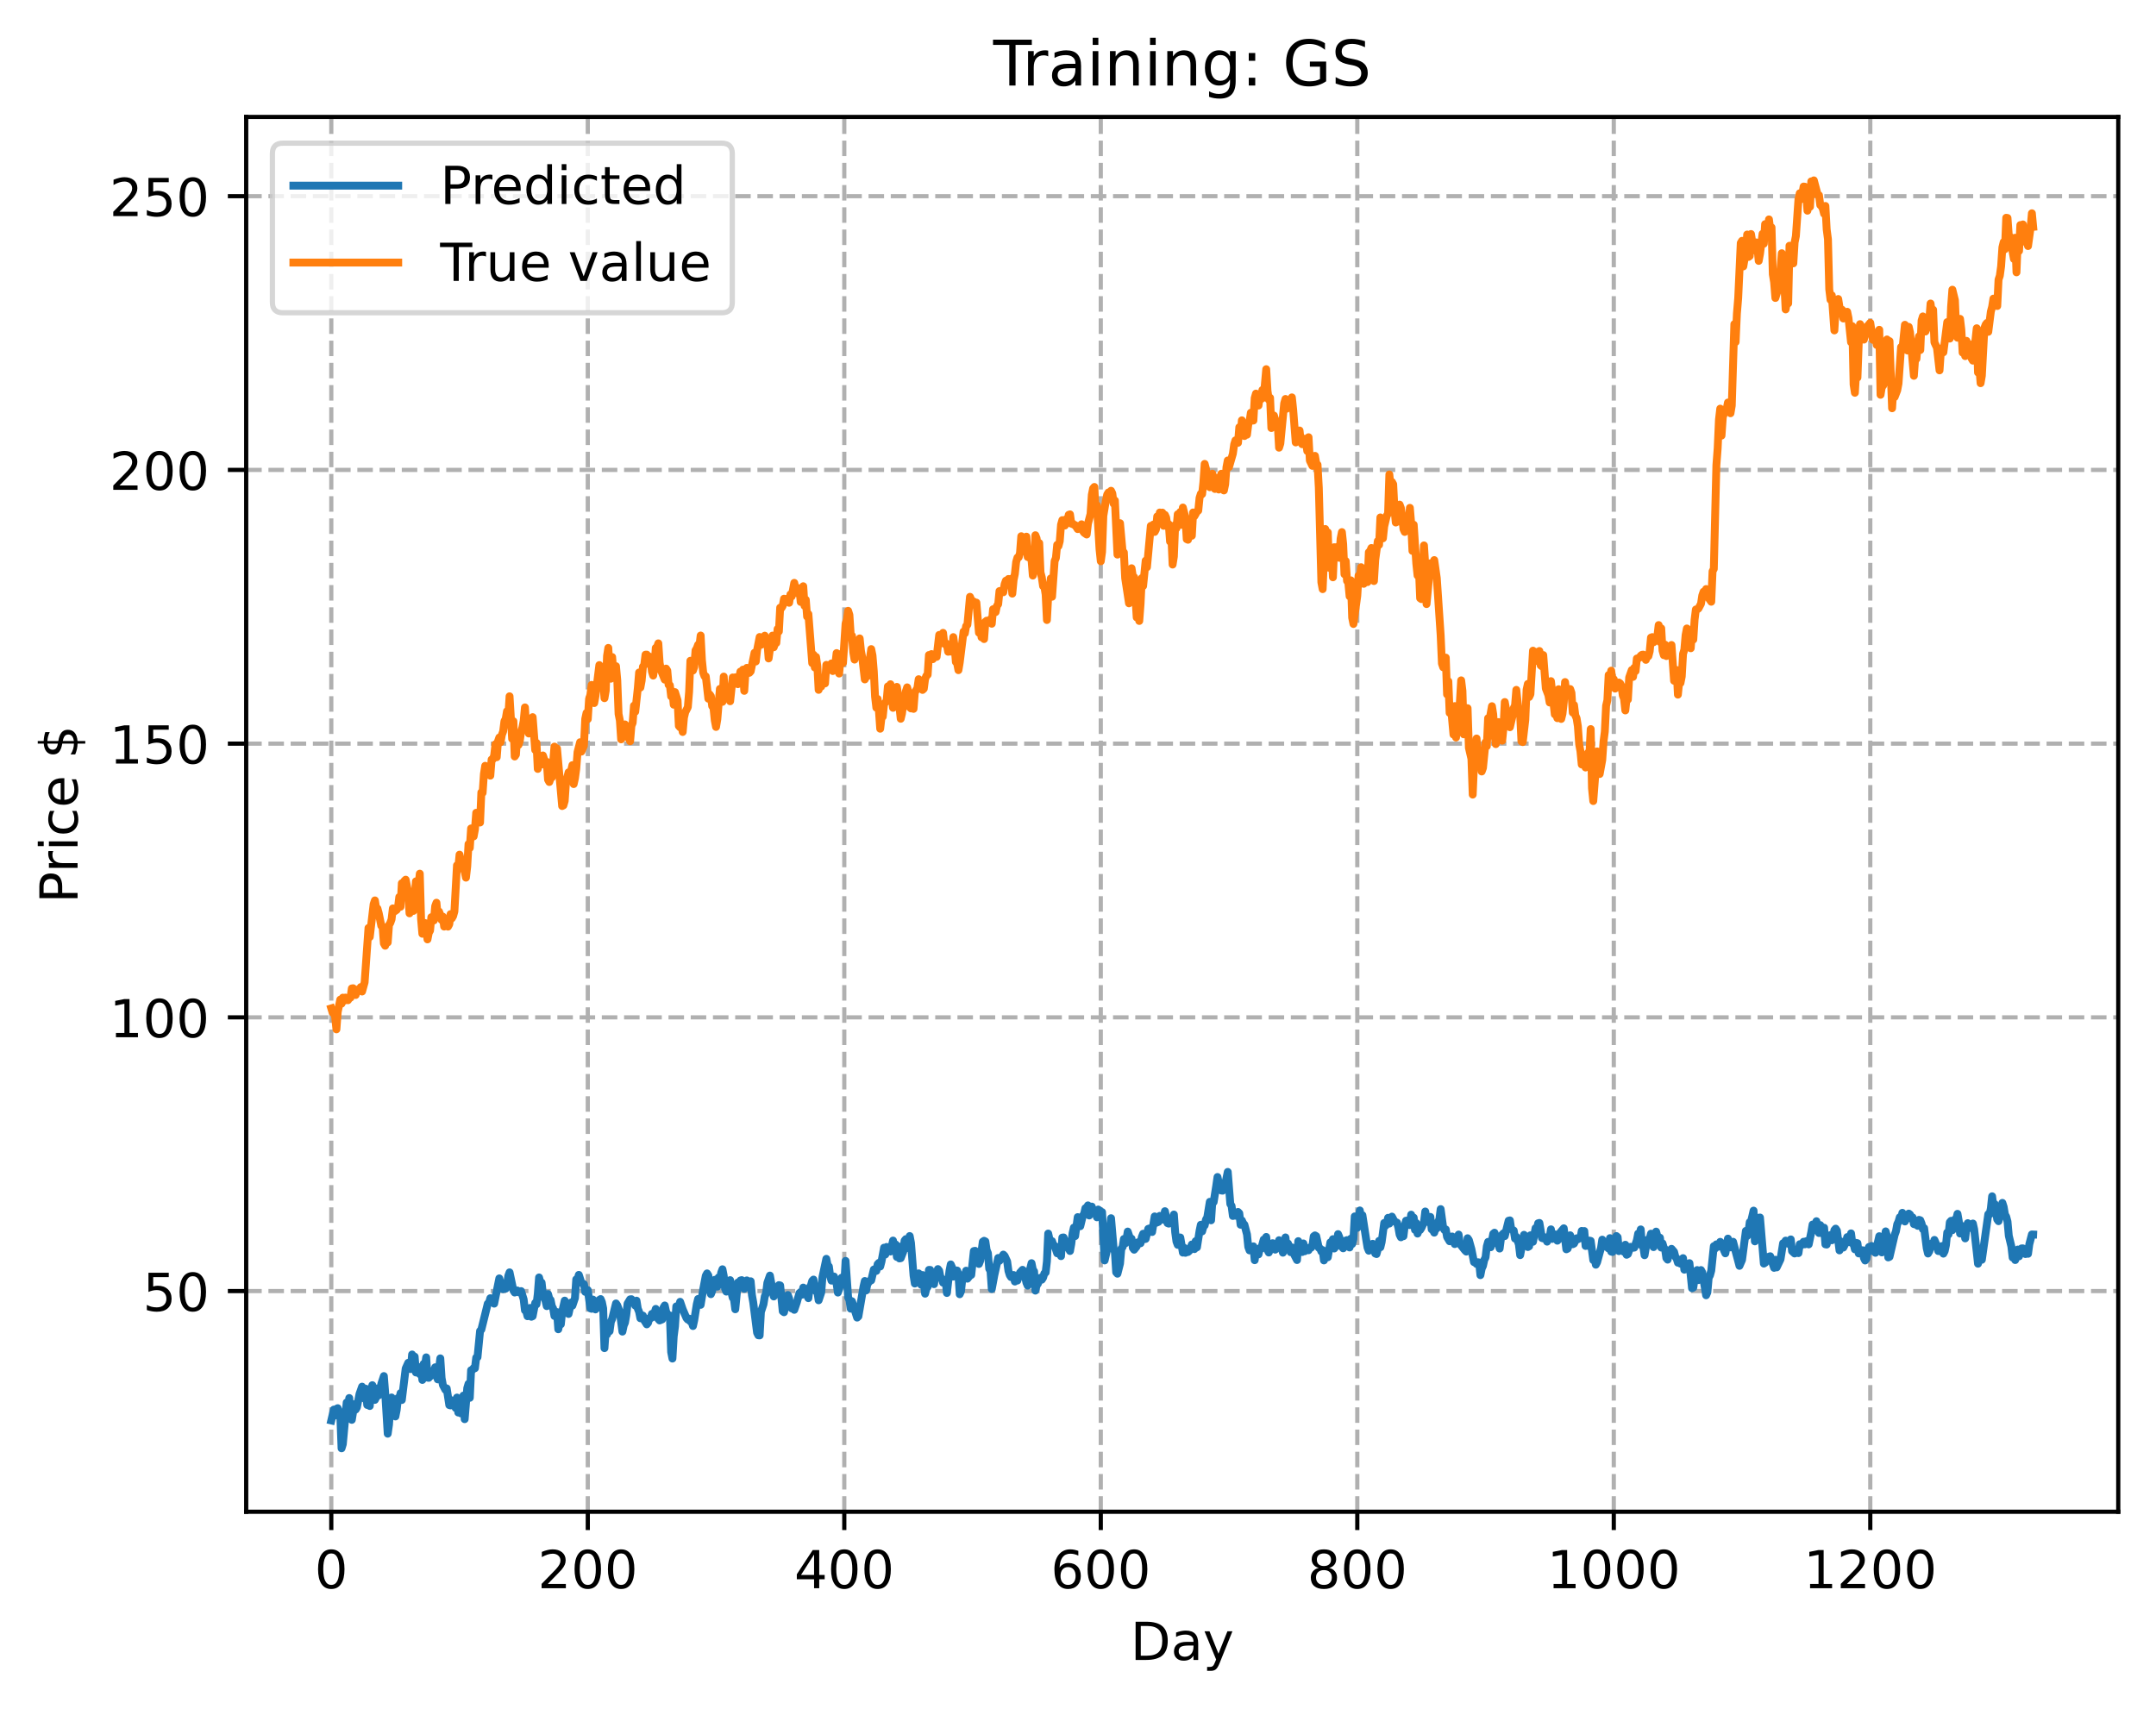 <?xml version="1.0" encoding="utf-8" standalone="no"?>
<!DOCTYPE svg PUBLIC "-//W3C//DTD SVG 1.1//EN"
  "http://www.w3.org/Graphics/SVG/1.1/DTD/svg11.dtd">
<!-- Created with matplotlib (https://matplotlib.org/) -->
<svg height="325.986pt" version="1.1" viewBox="0 0 411.286 325.986" width="411.286pt" xmlns="http://www.w3.org/2000/svg" xmlns:xlink="http://www.w3.org/1999/xlink">
 <defs>
  <style type="text/css">
*{stroke-linecap:butt;stroke-linejoin:round;}
  </style>
 </defs>
 <g id="figure_1">
  <g id="patch_1">
   <path d="M 0 325.986 
L 411.286 325.986 
L 411.286 0 
L 0 0 
z
" style="fill:#ffffff;"/>
  </g>
  <g id="axes_1">
   <g id="patch_2">
    <path d="M 46.966 288.43 
L 404.086 288.43 
L 404.086 22.318 
L 46.966 22.318 
z
" style="fill:#ffffff;"/>
   </g>
   <g id="matplotlib.axis_1">
    <g id="xtick_1">
     <g id="line2d_1">
      <path clip-path="url(#p232facdf5a)" d="M 63.198 288.43 
L 63.198 22.318 
" style="fill:none;stroke:#b0b0b0;stroke-dasharray:2.96,1.28;stroke-dashoffset:0;stroke-width:0.8;"/>
     </g>
     <g id="line2d_2">
      <defs>
       <path d="M 0 0 
L 0 3.5 
" id="m1ad0bc163b" style="stroke:#000000;stroke-width:0.8;"/>
      </defs>
      <g>
       <use style="stroke:#000000;stroke-width:0.8;" x="63.198" xlink:href="#m1ad0bc163b" y="288.43"/>
      </g>
     </g>
     <g id="text_1">
      <!-- 0 -->
      <defs>
       <path d="M 31.781 66.406 
Q 24.172 66.406 20.328 58.906 
Q 16.5 51.422 16.5 36.375 
Q 16.5 21.391 20.328 13.891 
Q 24.172 6.391 31.781 6.391 
Q 39.453 6.391 43.281 13.891 
Q 47.125 21.391 47.125 36.375 
Q 47.125 51.422 43.281 58.906 
Q 39.453 66.406 31.781 66.406 
z
M 31.781 74.219 
Q 44.047 74.219 50.516 64.516 
Q 56.984 54.828 56.984 36.375 
Q 56.984 17.969 50.516 8.266 
Q 44.047 -1.422 31.781 -1.422 
Q 19.531 -1.422 13.062 8.266 
Q 6.594 17.969 6.594 36.375 
Q 6.594 54.828 13.062 64.516 
Q 19.531 74.219 31.781 74.219 
z
" id="DejaVuSans-48"/>
      </defs>
      <g transform="translate(60.017 303.029)scale(0.1 -0.1)">
       <use xlink:href="#DejaVuSans-48"/>
      </g>
     </g>
    </g>
    <g id="xtick_2">
     <g id="line2d_3">
      <path clip-path="url(#p232facdf5a)" d="M 112.129 288.43 
L 112.129 22.318 
" style="fill:none;stroke:#b0b0b0;stroke-dasharray:2.96,1.28;stroke-dashoffset:0;stroke-width:0.8;"/>
     </g>
     <g id="line2d_4">
      <g>
       <use style="stroke:#000000;stroke-width:0.8;" x="112.129" xlink:href="#m1ad0bc163b" y="288.43"/>
      </g>
     </g>
     <g id="text_2">
      <!-- 200 -->
      <defs>
       <path d="M 19.188 8.297 
L 53.609 8.297 
L 53.609 0 
L 7.328 0 
L 7.328 8.297 
Q 12.938 14.109 22.625 23.891 
Q 32.328 33.688 34.812 36.531 
Q 39.547 41.844 41.422 45.531 
Q 43.312 49.219 43.312 52.781 
Q 43.312 58.594 39.234 62.25 
Q 35.156 65.922 28.609 65.922 
Q 23.969 65.922 18.812 64.312 
Q 13.672 62.703 7.812 59.422 
L 7.812 69.391 
Q 13.766 71.781 18.938 73 
Q 24.125 74.219 28.422 74.219 
Q 39.75 74.219 46.484 68.547 
Q 53.219 62.891 53.219 53.422 
Q 53.219 48.922 51.531 44.891 
Q 49.859 40.875 45.406 35.406 
Q 44.188 33.984 37.641 27.219 
Q 31.109 20.453 19.188 8.297 
z
" id="DejaVuSans-50"/>
      </defs>
      <g transform="translate(102.585 303.029)scale(0.1 -0.1)">
       <use xlink:href="#DejaVuSans-50"/>
       <use x="63.623" xlink:href="#DejaVuSans-48"/>
       <use x="127.246" xlink:href="#DejaVuSans-48"/>
      </g>
     </g>
    </g>
    <g id="xtick_3">
     <g id="line2d_5">
      <path clip-path="url(#p232facdf5a)" d="M 161.06 288.43 
L 161.06 22.318 
" style="fill:none;stroke:#b0b0b0;stroke-dasharray:2.96,1.28;stroke-dashoffset:0;stroke-width:0.8;"/>
     </g>
     <g id="line2d_6">
      <g>
       <use style="stroke:#000000;stroke-width:0.8;" x="161.06" xlink:href="#m1ad0bc163b" y="288.43"/>
      </g>
     </g>
     <g id="text_3">
      <!-- 400 -->
      <defs>
       <path d="M 37.797 64.312 
L 12.891 25.391 
L 37.797 25.391 
z
M 35.203 72.906 
L 47.609 72.906 
L 47.609 25.391 
L 58.016 25.391 
L 58.016 17.188 
L 47.609 17.188 
L 47.609 0 
L 37.797 0 
L 37.797 17.188 
L 4.891 17.188 
L 4.891 26.703 
z
" id="DejaVuSans-52"/>
      </defs>
      <g transform="translate(151.516 303.029)scale(0.1 -0.1)">
       <use xlink:href="#DejaVuSans-52"/>
       <use x="63.623" xlink:href="#DejaVuSans-48"/>
       <use x="127.246" xlink:href="#DejaVuSans-48"/>
      </g>
     </g>
    </g>
    <g id="xtick_4">
     <g id="line2d_7">
      <path clip-path="url(#p232facdf5a)" d="M 209.99 288.43 
L 209.99 22.318 
" style="fill:none;stroke:#b0b0b0;stroke-dasharray:2.96,1.28;stroke-dashoffset:0;stroke-width:0.8;"/>
     </g>
     <g id="line2d_8">
      <g>
       <use style="stroke:#000000;stroke-width:0.8;" x="209.99" xlink:href="#m1ad0bc163b" y="288.43"/>
      </g>
     </g>
     <g id="text_4">
      <!-- 600 -->
      <defs>
       <path d="M 33.016 40.375 
Q 26.375 40.375 22.484 35.828 
Q 18.609 31.297 18.609 23.391 
Q 18.609 15.531 22.484 10.953 
Q 26.375 6.391 33.016 6.391 
Q 39.656 6.391 43.531 10.953 
Q 47.406 15.531 47.406 23.391 
Q 47.406 31.297 43.531 35.828 
Q 39.656 40.375 33.016 40.375 
z
M 52.594 71.297 
L 52.594 62.312 
Q 48.875 64.062 45.094 64.984 
Q 41.312 65.922 37.594 65.922 
Q 27.828 65.922 22.672 59.328 
Q 17.531 52.734 16.797 39.406 
Q 19.672 43.656 24.016 45.922 
Q 28.375 48.188 33.594 48.188 
Q 44.578 48.188 50.953 41.516 
Q 57.328 34.859 57.328 23.391 
Q 57.328 12.156 50.688 5.359 
Q 44.047 -1.422 33.016 -1.422 
Q 20.359 -1.422 13.672 8.266 
Q 6.984 17.969 6.984 36.375 
Q 6.984 53.656 15.188 63.938 
Q 23.391 74.219 37.203 74.219 
Q 40.922 74.219 44.703 73.484 
Q 48.484 72.75 52.594 71.297 
z
" id="DejaVuSans-54"/>
      </defs>
      <g transform="translate(200.446 303.029)scale(0.1 -0.1)">
       <use xlink:href="#DejaVuSans-54"/>
       <use x="63.623" xlink:href="#DejaVuSans-48"/>
       <use x="127.246" xlink:href="#DejaVuSans-48"/>
      </g>
     </g>
    </g>
    <g id="xtick_5">
     <g id="line2d_9">
      <path clip-path="url(#p232facdf5a)" d="M 258.921 288.43 
L 258.921 22.318 
" style="fill:none;stroke:#b0b0b0;stroke-dasharray:2.96,1.28;stroke-dashoffset:0;stroke-width:0.8;"/>
     </g>
     <g id="line2d_10">
      <g>
       <use style="stroke:#000000;stroke-width:0.8;" x="258.921" xlink:href="#m1ad0bc163b" y="288.43"/>
      </g>
     </g>
     <g id="text_5">
      <!-- 800 -->
      <defs>
       <path d="M 31.781 34.625 
Q 24.75 34.625 20.719 30.859 
Q 16.703 27.094 16.703 20.516 
Q 16.703 13.922 20.719 10.156 
Q 24.75 6.391 31.781 6.391 
Q 38.812 6.391 42.859 10.172 
Q 46.922 13.969 46.922 20.516 
Q 46.922 27.094 42.891 30.859 
Q 38.875 34.625 31.781 34.625 
z
M 21.922 38.812 
Q 15.578 40.375 12.031 44.719 
Q 8.5 49.078 8.5 55.328 
Q 8.5 64.062 14.719 69.141 
Q 20.953 74.219 31.781 74.219 
Q 42.672 74.219 48.875 69.141 
Q 55.078 64.062 55.078 55.328 
Q 55.078 49.078 51.531 44.719 
Q 48 40.375 41.703 38.812 
Q 48.828 37.156 52.797 32.312 
Q 56.781 27.484 56.781 20.516 
Q 56.781 9.906 50.312 4.234 
Q 43.844 -1.422 31.781 -1.422 
Q 19.734 -1.422 13.25 4.234 
Q 6.781 9.906 6.781 20.516 
Q 6.781 27.484 10.781 32.312 
Q 14.797 37.156 21.922 38.812 
z
M 18.312 54.391 
Q 18.312 48.734 21.844 45.562 
Q 25.391 42.391 31.781 42.391 
Q 38.141 42.391 41.719 45.562 
Q 45.312 48.734 45.312 54.391 
Q 45.312 60.062 41.719 63.234 
Q 38.141 66.406 31.781 66.406 
Q 25.391 66.406 21.844 63.234 
Q 18.312 60.062 18.312 54.391 
z
" id="DejaVuSans-56"/>
      </defs>
      <g transform="translate(249.377 303.029)scale(0.1 -0.1)">
       <use xlink:href="#DejaVuSans-56"/>
       <use x="63.623" xlink:href="#DejaVuSans-48"/>
       <use x="127.246" xlink:href="#DejaVuSans-48"/>
      </g>
     </g>
    </g>
    <g id="xtick_6">
     <g id="line2d_11">
      <path clip-path="url(#p232facdf5a)" d="M 307.851 288.43 
L 307.851 22.318 
" style="fill:none;stroke:#b0b0b0;stroke-dasharray:2.96,1.28;stroke-dashoffset:0;stroke-width:0.8;"/>
     </g>
     <g id="line2d_12">
      <g>
       <use style="stroke:#000000;stroke-width:0.8;" x="307.851" xlink:href="#m1ad0bc163b" y="288.43"/>
      </g>
     </g>
     <g id="text_6">
      <!-- 1000 -->
      <defs>
       <path d="M 12.406 8.297 
L 28.516 8.297 
L 28.516 63.922 
L 10.984 60.406 
L 10.984 69.391 
L 28.422 72.906 
L 38.281 72.906 
L 38.281 8.297 
L 54.391 8.297 
L 54.391 0 
L 12.406 0 
z
" id="DejaVuSans-49"/>
      </defs>
      <g transform="translate(295.126 303.029)scale(0.1 -0.1)">
       <use xlink:href="#DejaVuSans-49"/>
       <use x="63.623" xlink:href="#DejaVuSans-48"/>
       <use x="127.246" xlink:href="#DejaVuSans-48"/>
       <use x="190.869" xlink:href="#DejaVuSans-48"/>
      </g>
     </g>
    </g>
    <g id="xtick_7">
     <g id="line2d_13">
      <path clip-path="url(#p232facdf5a)" d="M 356.782 288.43 
L 356.782 22.318 
" style="fill:none;stroke:#b0b0b0;stroke-dasharray:2.96,1.28;stroke-dashoffset:0;stroke-width:0.8;"/>
     </g>
     <g id="line2d_14">
      <g>
       <use style="stroke:#000000;stroke-width:0.8;" x="356.782" xlink:href="#m1ad0bc163b" y="288.43"/>
      </g>
     </g>
     <g id="text_7">
      <!-- 1200 -->
      <g transform="translate(344.057 303.029)scale(0.1 -0.1)">
       <use xlink:href="#DejaVuSans-49"/>
       <use x="63.623" xlink:href="#DejaVuSans-50"/>
       <use x="127.246" xlink:href="#DejaVuSans-48"/>
       <use x="190.869" xlink:href="#DejaVuSans-48"/>
      </g>
     </g>
    </g>
    <g id="text_8">
     <!-- Day -->
     <defs>
      <path d="M 19.672 64.797 
L 19.672 8.109 
L 31.594 8.109 
Q 46.688 8.109 53.688 14.938 
Q 60.688 21.781 60.688 36.531 
Q 60.688 51.172 53.688 57.984 
Q 46.688 64.797 31.594 64.797 
z
M 9.812 72.906 
L 30.078 72.906 
Q 51.266 72.906 61.172 64.094 
Q 71.094 55.281 71.094 36.531 
Q 71.094 17.672 61.125 8.828 
Q 51.172 0 30.078 0 
L 9.812 0 
z
" id="DejaVuSans-68"/>
      <path d="M 34.281 27.484 
Q 23.391 27.484 19.188 25 
Q 14.984 22.516 14.984 16.5 
Q 14.984 11.719 18.141 8.906 
Q 21.297 6.109 26.703 6.109 
Q 34.188 6.109 38.703 11.406 
Q 43.219 16.703 43.219 25.484 
L 43.219 27.484 
z
M 52.203 31.203 
L 52.203 0 
L 43.219 0 
L 43.219 8.297 
Q 40.141 3.328 35.547 0.953 
Q 30.953 -1.422 24.312 -1.422 
Q 15.922 -1.422 10.953 3.297 
Q 6 8.016 6 15.922 
Q 6 25.141 12.172 29.828 
Q 18.359 34.516 30.609 34.516 
L 43.219 34.516 
L 43.219 35.406 
Q 43.219 41.609 39.141 45 
Q 35.062 48.391 27.688 48.391 
Q 23 48.391 18.547 47.266 
Q 14.109 46.141 10.016 43.891 
L 10.016 52.203 
Q 14.938 54.109 19.578 55.047 
Q 24.219 56 28.609 56 
Q 40.484 56 46.344 49.844 
Q 52.203 43.703 52.203 31.203 
z
" id="DejaVuSans-97"/>
      <path d="M 32.172 -5.078 
Q 28.375 -14.844 24.75 -17.812 
Q 21.141 -20.797 15.094 -20.797 
L 7.906 -20.797 
L 7.906 -13.281 
L 13.188 -13.281 
Q 16.891 -13.281 18.938 -11.516 
Q 21 -9.766 23.484 -3.219 
L 25.094 0.875 
L 2.984 54.688 
L 12.5 54.688 
L 29.594 11.922 
L 46.688 54.688 
L 56.203 54.688 
z
" id="DejaVuSans-121"/>
     </defs>
     <g transform="translate(215.652 316.707)scale(0.1 -0.1)">
      <use xlink:href="#DejaVuSans-68"/>
      <use x="77.002" xlink:href="#DejaVuSans-97"/>
      <use x="138.281" xlink:href="#DejaVuSans-121"/>
     </g>
    </g>
   </g>
   <g id="matplotlib.axis_2">
    <g id="ytick_1">
     <g id="line2d_15">
      <path clip-path="url(#p232facdf5a)" d="M 46.966 246.329 
L 404.086 246.329 
" style="fill:none;stroke:#b0b0b0;stroke-dasharray:2.96,1.28;stroke-dashoffset:0;stroke-width:0.8;"/>
     </g>
     <g id="line2d_16">
      <defs>
       <path d="M 0 0 
L -3.5 0 
" id="md2ee3fe7b1" style="stroke:#000000;stroke-width:0.8;"/>
      </defs>
      <g>
       <use style="stroke:#000000;stroke-width:0.8;" x="46.966" xlink:href="#md2ee3fe7b1" y="246.329"/>
      </g>
     </g>
     <g id="text_9">
      <!-- 50 -->
      <defs>
       <path d="M 10.797 72.906 
L 49.516 72.906 
L 49.516 64.594 
L 19.828 64.594 
L 19.828 46.734 
Q 21.969 47.469 24.109 47.828 
Q 26.266 48.188 28.422 48.188 
Q 40.625 48.188 47.75 41.5 
Q 54.891 34.812 54.891 23.391 
Q 54.891 11.625 47.562 5.094 
Q 40.234 -1.422 26.906 -1.422 
Q 22.312 -1.422 17.547 -0.641 
Q 12.797 0.141 7.719 1.703 
L 7.719 11.625 
Q 12.109 9.234 16.797 8.062 
Q 21.484 6.891 26.703 6.891 
Q 35.156 6.891 40.078 11.328 
Q 45.016 15.766 45.016 23.391 
Q 45.016 31 40.078 35.438 
Q 35.156 39.891 26.703 39.891 
Q 22.75 39.891 18.812 39.016 
Q 14.891 38.141 10.797 36.281 
z
" id="DejaVuSans-53"/>
      </defs>
      <g transform="translate(27.241 250.128)scale(0.1 -0.1)">
       <use xlink:href="#DejaVuSans-53"/>
       <use x="63.623" xlink:href="#DejaVuSans-48"/>
      </g>
     </g>
    </g>
    <g id="ytick_2">
     <g id="line2d_17">
      <path clip-path="url(#p232facdf5a)" d="M 46.966 194.105 
L 404.086 194.105 
" style="fill:none;stroke:#b0b0b0;stroke-dasharray:2.96,1.28;stroke-dashoffset:0;stroke-width:0.8;"/>
     </g>
     <g id="line2d_18">
      <g>
       <use style="stroke:#000000;stroke-width:0.8;" x="46.966" xlink:href="#md2ee3fe7b1" y="194.105"/>
      </g>
     </g>
     <g id="text_10">
      <!-- 100 -->
      <g transform="translate(20.878 197.904)scale(0.1 -0.1)">
       <use xlink:href="#DejaVuSans-49"/>
       <use x="63.623" xlink:href="#DejaVuSans-48"/>
       <use x="127.246" xlink:href="#DejaVuSans-48"/>
      </g>
     </g>
    </g>
    <g id="ytick_3">
     <g id="line2d_19">
      <path clip-path="url(#p232facdf5a)" d="M 46.966 141.881 
L 404.086 141.881 
" style="fill:none;stroke:#b0b0b0;stroke-dasharray:2.96,1.28;stroke-dashoffset:0;stroke-width:0.8;"/>
     </g>
     <g id="line2d_20">
      <g>
       <use style="stroke:#000000;stroke-width:0.8;" x="46.966" xlink:href="#md2ee3fe7b1" y="141.881"/>
      </g>
     </g>
     <g id="text_11">
      <!-- 150 -->
      <g transform="translate(20.878 145.68)scale(0.1 -0.1)">
       <use xlink:href="#DejaVuSans-49"/>
       <use x="63.623" xlink:href="#DejaVuSans-53"/>
       <use x="127.246" xlink:href="#DejaVuSans-48"/>
      </g>
     </g>
    </g>
    <g id="ytick_4">
     <g id="line2d_21">
      <path clip-path="url(#p232facdf5a)" d="M 46.966 89.657 
L 404.086 89.657 
" style="fill:none;stroke:#b0b0b0;stroke-dasharray:2.96,1.28;stroke-dashoffset:0;stroke-width:0.8;"/>
     </g>
     <g id="line2d_22">
      <g>
       <use style="stroke:#000000;stroke-width:0.8;" x="46.966" xlink:href="#md2ee3fe7b1" y="89.657"/>
      </g>
     </g>
     <g id="text_12">
      <!-- 200 -->
      <g transform="translate(20.878 93.456)scale(0.1 -0.1)">
       <use xlink:href="#DejaVuSans-50"/>
       <use x="63.623" xlink:href="#DejaVuSans-48"/>
       <use x="127.246" xlink:href="#DejaVuSans-48"/>
      </g>
     </g>
    </g>
    <g id="ytick_5">
     <g id="line2d_23">
      <path clip-path="url(#p232facdf5a)" d="M 46.966 37.433 
L 404.086 37.433 
" style="fill:none;stroke:#b0b0b0;stroke-dasharray:2.96,1.28;stroke-dashoffset:0;stroke-width:0.8;"/>
     </g>
     <g id="line2d_24">
      <g>
       <use style="stroke:#000000;stroke-width:0.8;" x="46.966" xlink:href="#md2ee3fe7b1" y="37.433"/>
      </g>
     </g>
     <g id="text_13">
      <!-- 250 -->
      <g transform="translate(20.878 41.232)scale(0.1 -0.1)">
       <use xlink:href="#DejaVuSans-50"/>
       <use x="63.623" xlink:href="#DejaVuSans-53"/>
       <use x="127.246" xlink:href="#DejaVuSans-48"/>
      </g>
     </g>
    </g>
    <g id="text_14">
     <!-- Price $ -->
     <defs>
      <path d="M 19.672 64.797 
L 19.672 37.406 
L 32.078 37.406 
Q 38.969 37.406 42.719 40.969 
Q 46.484 44.531 46.484 51.125 
Q 46.484 57.672 42.719 61.234 
Q 38.969 64.797 32.078 64.797 
z
M 9.812 72.906 
L 32.078 72.906 
Q 44.344 72.906 50.609 67.359 
Q 56.891 61.812 56.891 51.125 
Q 56.891 40.328 50.609 34.812 
Q 44.344 29.297 32.078 29.297 
L 19.672 29.297 
L 19.672 0 
L 9.812 0 
z
" id="DejaVuSans-80"/>
      <path d="M 41.109 46.297 
Q 39.594 47.172 37.812 47.578 
Q 36.031 48 33.891 48 
Q 26.266 48 22.188 43.047 
Q 18.109 38.094 18.109 28.812 
L 18.109 0 
L 9.078 0 
L 9.078 54.688 
L 18.109 54.688 
L 18.109 46.188 
Q 20.953 51.172 25.484 53.578 
Q 30.031 56 36.531 56 
Q 37.453 56 38.578 55.875 
Q 39.703 55.766 41.062 55.516 
z
" id="DejaVuSans-114"/>
      <path d="M 9.422 54.688 
L 18.406 54.688 
L 18.406 0 
L 9.422 0 
z
M 9.422 75.984 
L 18.406 75.984 
L 18.406 64.594 
L 9.422 64.594 
z
" id="DejaVuSans-105"/>
      <path d="M 48.781 52.594 
L 48.781 44.188 
Q 44.969 46.297 41.141 47.344 
Q 37.312 48.391 33.406 48.391 
Q 24.656 48.391 19.812 42.844 
Q 14.984 37.312 14.984 27.297 
Q 14.984 17.281 19.812 11.734 
Q 24.656 6.203 33.406 6.203 
Q 37.312 6.203 41.141 7.25 
Q 44.969 8.297 48.781 10.406 
L 48.781 2.094 
Q 45.016 0.344 40.984 -0.531 
Q 36.969 -1.422 32.422 -1.422 
Q 20.062 -1.422 12.781 6.344 
Q 5.516 14.109 5.516 27.297 
Q 5.516 40.672 12.859 48.328 
Q 20.219 56 33.016 56 
Q 37.156 56 41.109 55.141 
Q 45.062 54.297 48.781 52.594 
z
" id="DejaVuSans-99"/>
      <path d="M 56.203 29.594 
L 56.203 25.203 
L 14.891 25.203 
Q 15.484 15.922 20.484 11.062 
Q 25.484 6.203 34.422 6.203 
Q 39.594 6.203 44.453 7.469 
Q 49.312 8.734 54.109 11.281 
L 54.109 2.781 
Q 49.266 0.734 44.188 -0.344 
Q 39.109 -1.422 33.891 -1.422 
Q 20.797 -1.422 13.156 6.188 
Q 5.516 13.812 5.516 26.812 
Q 5.516 40.234 12.766 48.109 
Q 20.016 56 32.328 56 
Q 43.359 56 49.781 48.891 
Q 56.203 41.797 56.203 29.594 
z
M 47.219 32.234 
Q 47.125 39.594 43.094 43.984 
Q 39.062 48.391 32.422 48.391 
Q 24.906 48.391 20.391 44.141 
Q 15.875 39.891 15.188 32.172 
z
" id="DejaVuSans-101"/>
      <path id="DejaVuSans-32"/>
      <path d="M 33.797 -14.703 
L 28.906 -14.703 
L 28.859 0 
Q 23.734 0.094 18.609 1.188 
Q 13.484 2.297 8.297 4.5 
L 8.297 13.281 
Q 13.281 10.156 18.375 8.562 
Q 23.484 6.984 28.906 6.938 
L 28.906 29.203 
Q 18.109 30.953 13.203 35.156 
Q 8.297 39.359 8.297 46.688 
Q 8.297 54.641 13.625 59.219 
Q 18.953 63.812 28.906 64.5 
L 28.906 75.984 
L 33.797 75.984 
L 33.797 64.656 
Q 38.328 64.453 42.578 63.688 
Q 46.828 62.938 50.875 61.625 
L 50.875 53.078 
Q 46.828 55.125 42.547 56.25 
Q 38.281 57.375 33.797 57.562 
L 33.797 36.719 
Q 44.875 35.016 50.094 30.609 
Q 55.328 26.219 55.328 18.609 
Q 55.328 10.359 49.781 5.594 
Q 44.234 0.828 33.797 0.094 
z
M 28.906 37.594 
L 28.906 57.625 
Q 23.25 56.984 20.266 54.391 
Q 17.281 51.812 17.281 47.516 
Q 17.281 43.312 20.031 40.969 
Q 22.797 38.625 28.906 37.594 
z
M 33.797 28.219 
L 33.797 7.078 
Q 39.984 7.906 43.141 10.594 
Q 46.297 13.281 46.297 17.672 
Q 46.297 21.969 43.281 24.5 
Q 40.281 27.047 33.797 28.219 
z
" id="DejaVuSans-36"/>
     </defs>
     <g transform="translate(14.798 172.342)rotate(-90)scale(0.1 -0.1)">
      <use xlink:href="#DejaVuSans-80"/>
      <use x="58.553" xlink:href="#DejaVuSans-114"/>
      <use x="99.666" xlink:href="#DejaVuSans-105"/>
      <use x="127.449" xlink:href="#DejaVuSans-99"/>
      <use x="182.43" xlink:href="#DejaVuSans-101"/>
      <use x="243.953" xlink:href="#DejaVuSans-32"/>
      <use x="275.74" xlink:href="#DejaVuSans-36"/>
     </g>
    </g>
   </g>
   <g id="line2d_25">
    <path clip-path="url(#p232facdf5a)" d="M 63.198 271.019 
L 63.688 268.941 
L 63.932 270.069 
L 64.177 268.807 
L 64.422 268.674 
L 64.911 269.923 
L 65.156 276.334 
L 65.4 275.527 
L 66.134 267.579 
L 66.379 269.205 
L 66.623 266.735 
L 66.868 269.757 
L 67.113 270.899 
L 67.602 267.915 
L 67.847 268.937 
L 68.091 268.524 
L 68.581 265.95 
L 69.07 264.566 
L 69.559 266.867 
L 69.804 264.963 
L 70.049 268.063 
L 70.293 266.707 
L 70.538 268.26 
L 70.783 265.447 
L 71.027 264.284 
L 71.272 266.736 
L 71.517 267.09 
L 71.761 266.594 
L 72.006 264.896 
L 72.251 266.223 
L 72.495 265.949 
L 72.74 264.027 
L 73.229 262.545 
L 73.474 265.672 
L 73.963 273.541 
L 74.208 271.807 
L 74.452 268.354 
L 74.697 266.628 
L 74.942 268.763 
L 75.186 268.73 
L 75.431 270.251 
L 75.676 268.991 
L 75.92 266.732 
L 76.165 266.942 
L 76.41 265.802 
L 76.654 267.113 
L 77.388 261.106 
L 77.878 260.014 
L 78.122 260.44 
L 78.367 261.21 
L 78.611 258.427 
L 78.856 260.219 
L 79.101 258.834 
L 79.345 261.864 
L 79.59 260.901 
L 79.835 260.823 
L 80.079 262.181 
L 80.324 261.11 
L 80.569 263.285 
L 80.813 260.208 
L 81.058 260.603 
L 81.303 258.976 
L 81.547 262.845 
L 81.792 262.884 
L 82.037 262.126 
L 82.281 262.493 
L 82.526 262.079 
L 83.015 260.87 
L 83.26 261.32 
L 83.505 263.177 
L 83.994 259.168 
L 84.239 262.909 
L 84.483 264.253 
L 84.972 265.175 
L 85.217 264.899 
L 85.706 268.083 
L 85.951 268.15 
L 86.196 267.177 
L 86.93 268.649 
L 87.174 266.645 
L 87.419 269.503 
L 87.664 268.032 
L 87.908 269.658 
L 88.153 268.599 
L 88.398 266.273 
L 88.642 270.772 
L 89.132 264.838 
L 89.376 264.02 
L 89.621 266.698 
L 89.866 261.426 
L 90.11 261.389 
L 90.355 261.015 
L 90.599 261.058 
L 90.844 259.027 
L 91.089 258.947 
L 91.578 253.94 
L 91.823 253.678 
L 93.046 248.729 
L 93.291 248.535 
L 93.535 247.694 
L 93.78 247.751 
L 94.025 248.064 
L 94.269 248.728 
L 95.248 243.908 
L 95.737 245.665 
L 95.982 245.976 
L 96.227 245.721 
L 96.471 245.87 
L 96.716 245.238 
L 96.96 243.432 
L 97.205 242.758 
L 97.939 246.228 
L 98.184 246.607 
L 98.428 246.307 
L 98.673 246.215 
L 98.918 246.556 
L 99.407 246.335 
L 99.896 247.919 
L 100.141 250.006 
L 100.386 250.177 
L 100.63 251.126 
L 100.875 249.85 
L 101.12 249.551 
L 101.364 251.23 
L 101.609 251.121 
L 102.098 248.598 
L 102.343 248.86 
L 102.587 246.892 
L 102.832 243.728 
L 103.077 244.648 
L 103.321 244.707 
L 103.566 246.939 
L 104.055 248.162 
L 104.3 249.201 
L 104.545 246.898 
L 104.789 247.766 
L 105.034 248.022 
L 105.279 249.23 
L 105.523 249.662 
L 105.768 251.085 
L 106.013 250.496 
L 106.257 250.336 
L 106.502 253.619 
L 106.747 252.429 
L 106.991 252.671 
L 107.236 250.315 
L 107.725 248.151 
L 107.97 250.404 
L 108.215 249.549 
L 108.459 250.695 
L 108.948 248.513 
L 109.193 249.114 
L 109.682 247.66 
L 109.927 244.095 
L 110.172 244.124 
L 110.416 243.237 
L 110.906 244.753 
L 111.395 245.01 
L 111.64 246.481 
L 111.884 246.134 
L 112.129 246.141 
L 112.618 249.617 
L 112.863 249.71 
L 113.108 247.947 
L 113.352 249.404 
L 113.597 249.827 
L 113.842 249.32 
L 114.086 249.487 
L 114.331 248.019 
L 114.575 247.853 
L 114.82 248.434 
L 115.065 249.637 
L 115.309 257.22 
L 115.554 253.804 
L 115.799 254.604 
L 116.043 253.603 
L 116.288 253.988 
L 116.533 252.197 
L 116.777 251.636 
L 117.267 249.657 
L 117.511 248.688 
L 117.756 249.043 
L 118.245 250.364 
L 118.735 254.065 
L 118.979 252.921 
L 119.224 252.342 
L 119.469 250.926 
L 119.713 248.723 
L 120.203 247.907 
L 120.447 247.875 
L 120.692 248.576 
L 120.936 248.461 
L 121.181 249.101 
L 121.426 248.157 
L 121.67 249.693 
L 121.915 250.285 
L 122.16 251.521 
L 122.404 250.919 
L 122.649 251.014 
L 122.894 251.907 
L 123.383 252.682 
L 123.628 252.386 
L 123.872 251.487 
L 124.117 251.526 
L 124.362 250.678 
L 124.606 251.266 
L 125.096 249.728 
L 125.585 251.668 
L 125.83 251.932 
L 126.319 251.734 
L 126.563 249.485 
L 126.808 249.075 
L 127.053 250.2 
L 127.297 250.739 
L 127.542 250.966 
L 127.787 250.975 
L 128.031 257.958 
L 128.276 259.208 
L 128.521 254.955 
L 128.765 253.057 
L 129.01 249.25 
L 129.255 249.503 
L 129.499 249.27 
L 129.744 248.375 
L 130.233 249.801 
L 130.967 251.506 
L 131.212 251.77 
L 131.457 251.588 
L 131.701 252.134 
L 131.946 252.235 
L 132.191 253.002 
L 132.435 251.893 
L 132.924 248.826 
L 133.169 247.83 
L 133.414 248.272 
L 133.658 248.957 
L 134.148 245.964 
L 134.637 243.403 
L 134.882 242.958 
L 135.126 243.351 
L 135.371 246.085 
L 135.616 246.922 
L 135.86 246.315 
L 136.105 244.613 
L 136.35 244.175 
L 136.594 245.319 
L 136.839 245.487 
L 137.084 243.728 
L 137.328 244.6 
L 137.573 242.834 
L 137.818 242.168 
L 138.062 243.418 
L 138.307 245.846 
L 138.551 246.431 
L 138.796 245.687 
L 139.041 245.913 
L 139.285 244.243 
L 139.53 246.598 
L 139.775 247.597 
L 140.019 247.909 
L 140.264 249.802 
L 140.753 244.697 
L 140.998 245.266 
L 141.243 244.311 
L 141.487 244.241 
L 141.732 245.654 
L 141.977 245.91 
L 142.466 244.292 
L 142.711 244.623 
L 142.955 244.653 
L 143.2 244.456 
L 143.445 247.111 
L 143.689 248.478 
L 144.423 254.28 
L 144.668 254.767 
L 144.912 254.792 
L 145.157 250.321 
L 145.646 248.842 
L 145.891 247.335 
L 146.136 246.79 
L 146.38 244.768 
L 146.87 243.374 
L 147.604 247.361 
L 148.093 245.952 
L 148.338 245.673 
L 148.582 245.193 
L 148.827 245.25 
L 149.316 250.18 
L 149.561 250.368 
L 149.806 249.187 
L 150.05 247.4 
L 150.295 247.078 
L 150.539 247.737 
L 150.784 249.345 
L 151.029 249.646 
L 151.273 249.268 
L 151.518 249.909 
L 152.007 248.479 
L 152.497 246.715 
L 152.741 246.51 
L 152.986 247.026 
L 153.231 245.66 
L 153.475 246.774 
L 153.72 246.654 
L 154.209 247.682 
L 154.454 245.624 
L 154.699 245.222 
L 154.943 244.394 
L 155.188 244.135 
L 155.433 245.635 
L 155.677 246.394 
L 155.922 246.442 
L 156.166 248.091 
L 156.656 246.626 
L 156.9 243.628 
L 157.634 240.178 
L 157.879 241.386 
L 158.124 241.637 
L 158.368 243.483 
L 158.613 244.337 
L 158.858 243.594 
L 159.102 243.549 
L 159.347 244.487 
L 159.592 244.911 
L 159.836 246.616 
L 160.081 245.979 
L 160.326 244.283 
L 160.57 243.772 
L 160.815 244.223 
L 161.06 245.073 
L 161.304 240.57 
L 161.794 247.55 
L 162.038 248.04 
L 162.283 249.692 
L 162.527 248.274 
L 163.506 251.393 
L 163.751 251.162 
L 164.24 248.322 
L 164.729 245.456 
L 164.974 244.405 
L 165.219 246.216 
L 165.463 245.014 
L 165.953 244.341 
L 166.197 244.288 
L 166.687 242.222 
L 166.931 242.123 
L 167.176 242.481 
L 167.421 241.201 
L 167.665 240.942 
L 167.91 241.645 
L 168.154 240.709 
L 168.644 238.05 
L 168.888 239.357 
L 169.133 237.912 
L 169.378 238.51 
L 169.622 238.051 
L 169.867 238.783 
L 170.356 236.69 
L 170.601 238.549 
L 170.846 237.416 
L 171.09 239.822 
L 171.335 237.785 
L 171.58 240.106 
L 171.824 240.053 
L 172.314 238.786 
L 172.558 236.713 
L 172.803 236.414 
L 173.048 237.878 
L 173.292 238.141 
L 173.537 235.828 
L 173.782 237.132 
L 174.271 243.364 
L 174.515 244.893 
L 174.76 244.074 
L 175.005 244.684 
L 175.249 242.954 
L 175.739 245.129 
L 175.983 243.264 
L 176.228 244.586 
L 176.473 246.83 
L 176.717 245.9 
L 176.962 245.525 
L 177.207 242.29 
L 177.451 242.292 
L 177.696 243.03 
L 177.941 242.825 
L 178.185 245.011 
L 178.43 243.017 
L 178.675 243.028 
L 178.919 242.131 
L 179.164 242.439 
L 179.409 243.731 
L 179.653 243.936 
L 179.898 244.73 
L 180.142 244.269 
L 180.387 244.265 
L 180.632 246.696 
L 181.121 242.492 
L 181.366 241.241 
L 181.61 241.783 
L 181.855 243.573 
L 182.344 242.388 
L 182.589 242.412 
L 182.834 243.146 
L 183.078 246.933 
L 183.323 246.382 
L 183.568 244.064 
L 183.812 243.226 
L 184.057 243.694 
L 184.302 242.441 
L 184.546 243.967 
L 185.036 243.371 
L 185.28 243.25 
L 185.77 238.694 
L 186.014 238.646 
L 186.259 239.124 
L 186.748 241.159 
L 186.993 240.523 
L 187.482 236.905 
L 187.727 236.737 
L 187.971 236.853 
L 188.216 238.506 
L 188.461 239.095 
L 188.705 242.069 
L 188.95 242.498 
L 189.195 245.938 
L 189.684 243.304 
L 190.173 241.11 
L 190.418 240.011 
L 190.663 240.558 
L 191.397 239.37 
L 191.641 239.613 
L 192.13 240.678 
L 192.375 242.486 
L 192.62 243.279 
L 192.864 243.663 
L 193.354 243.261 
L 193.598 244.512 
L 193.843 244.142 
L 194.088 244.322 
L 194.577 242.814 
L 195.066 242.274 
L 195.311 242.523 
L 195.8 244.728 
L 196.045 245.295 
L 196.29 243.008 
L 196.779 241.003 
L 197.024 242.234 
L 197.268 242.574 
L 197.513 246.241 
L 197.758 245.225 
L 198.002 244.925 
L 198.247 244.174 
L 198.491 243.784 
L 198.736 244.16 
L 198.981 243.777 
L 199.225 242.962 
L 199.47 242.792 
L 199.715 240.645 
L 199.959 235.353 
L 200.449 237.555 
L 200.693 236.8 
L 200.938 237.536 
L 201.183 237.688 
L 201.672 239.129 
L 202.161 237.848 
L 202.406 239.669 
L 202.651 236.126 
L 202.895 236.099 
L 203.14 236.776 
L 203.385 236.854 
L 203.629 237.85 
L 204.118 238.685 
L 204.363 237.329 
L 204.608 235.288 
L 204.852 234.215 
L 205.097 235.843 
L 205.586 232.217 
L 205.831 233.436 
L 206.076 233.957 
L 206.565 231.955 
L 206.81 231.593 
L 207.054 230.51 
L 207.299 230.442 
L 207.544 229.98 
L 207.788 231.907 
L 208.033 230.652 
L 208.278 230.209 
L 208.522 231.48 
L 208.767 231.056 
L 209.012 231.166 
L 209.256 232.256 
L 209.501 230.774 
L 209.746 230.949 
L 209.99 231.68 
L 210.235 231.255 
L 210.724 240.487 
L 211.458 237.316 
L 211.947 232.422 
L 212.437 238.187 
L 212.681 238.907 
L 212.926 242.75 
L 213.171 243.019 
L 213.66 241.078 
L 213.905 238.251 
L 214.149 237.938 
L 214.394 236.388 
L 214.639 237.253 
L 214.883 236.502 
L 215.128 234.976 
L 215.617 236.434 
L 215.862 236.33 
L 216.106 238.106 
L 216.351 238.437 
L 216.84 237.822 
L 217.085 237.019 
L 217.574 237.211 
L 217.819 236.01 
L 218.064 235.392 
L 218.308 236.434 
L 218.553 236.374 
L 219.042 234.458 
L 219.287 234.381 
L 219.532 234.88 
L 219.776 235.063 
L 220.266 232.086 
L 220.51 233.325 
L 221 233.125 
L 221.244 231.98 
L 221.489 232.238 
L 221.734 232.186 
L 221.978 232.715 
L 222.223 231.087 
L 222.712 233.363 
L 222.957 233.461 
L 223.201 233.111 
L 223.446 232.42 
L 223.691 232.975 
L 223.935 231.723 
L 224.18 235.089 
L 224.425 236.884 
L 224.669 237.513 
L 225.159 236.104 
L 225.648 238.995 
L 225.893 238.065 
L 226.137 239.03 
L 226.382 238.722 
L 226.627 238.881 
L 226.871 238.667 
L 227.361 237.437 
L 227.605 237.636 
L 227.85 238.327 
L 228.094 236.799 
L 228.339 237.987 
L 228.828 234.848 
L 229.073 233.673 
L 229.318 234.948 
L 229.562 234.06 
L 229.807 233.801 
L 230.052 232.682 
L 230.296 232.293 
L 230.786 229.296 
L 231.03 232.831 
L 231.275 229.21 
L 231.52 229.352 
L 232.009 226.275 
L 232.254 224.564 
L 232.498 225.689 
L 232.743 226.203 
L 232.988 227.143 
L 233.232 227.177 
L 233.477 226.014 
L 233.722 225.924 
L 234.211 223.594 
L 234.7 229.711 
L 234.945 230.092 
L 235.189 232.003 
L 235.434 231.565 
L 235.679 231.958 
L 235.923 231.852 
L 236.168 231.231 
L 236.413 231.483 
L 236.657 233.675 
L 236.902 232.851 
L 237.147 233.402 
L 237.391 233.661 
L 237.881 235.529 
L 238.125 237.904 
L 238.37 238.57 
L 238.615 238.346 
L 238.859 238.334 
L 239.104 237.795 
L 239.349 240.439 
L 239.593 238.543 
L 239.838 238.701 
L 240.082 239.329 
L 240.327 238.146 
L 240.572 238.282 
L 241.061 236.504 
L 241.306 236.459 
L 241.55 235.999 
L 241.795 238.512 
L 242.04 238.976 
L 242.774 237.192 
L 243.018 237.569 
L 243.263 238.427 
L 243.508 237.698 
L 243.752 237.354 
L 243.997 236.623 
L 244.731 239.008 
L 245.22 236.095 
L 245.465 238.294 
L 245.709 237.251 
L 245.954 237.863 
L 246.199 238.905 
L 246.443 237.992 
L 246.688 238.486 
L 246.933 239.464 
L 247.422 240.412 
L 247.667 236.801 
L 247.911 237.534 
L 248.156 237.406 
L 248.401 238.88 
L 248.645 237.239 
L 248.89 238.73 
L 249.135 238.229 
L 249.379 238.521 
L 249.624 238.54 
L 249.869 237.999 
L 250.113 238.051 
L 250.358 237.722 
L 250.603 235.887 
L 250.847 235.707 
L 251.092 235.856 
L 251.581 238.074 
L 251.826 238.208 
L 252.07 238.786 
L 252.315 238.514 
L 252.56 240.483 
L 253.049 239.352 
L 253.294 239.881 
L 253.783 237.036 
L 254.028 237.155 
L 254.272 236.423 
L 254.517 238.209 
L 254.762 237.885 
L 255.006 237.275 
L 255.251 235.46 
L 255.496 236.04 
L 255.985 237.894 
L 256.23 238.174 
L 256.474 237.628 
L 256.719 236.695 
L 256.964 236.602 
L 257.453 238.013 
L 257.697 236.325 
L 257.942 237.351 
L 258.187 236.364 
L 258.431 232.081 
L 258.921 234.264 
L 259.41 230.949 
L 259.655 232.814 
L 259.899 231.847 
L 260.633 236.582 
L 260.878 238.045 
L 261.123 238.634 
L 261.612 237.745 
L 261.857 237.304 
L 262.101 237.671 
L 262.346 239.164 
L 262.591 239.267 
L 262.835 238.352 
L 263.08 236.748 
L 263.325 237.979 
L 263.569 236.973 
L 264.058 233.327 
L 264.303 233.87 
L 264.548 233.514 
L 264.792 232.349 
L 265.037 233.456 
L 265.526 232.123 
L 266.016 233.042 
L 266.505 233.279 
L 266.75 234.173 
L 266.994 235.562 
L 267.239 236.07 
L 267.484 235.692 
L 267.728 235.861 
L 267.973 233.878 
L 268.218 232.897 
L 268.462 232.878 
L 268.707 233.598 
L 268.952 233.742 
L 269.196 231.751 
L 269.441 232.815 
L 269.685 232.311 
L 269.93 234.659 
L 270.175 233.358 
L 270.419 235.363 
L 270.664 234.689 
L 270.909 234.673 
L 271.153 234.286 
L 271.643 233.197 
L 271.887 231.141 
L 272.132 232.668 
L 272.377 233.141 
L 272.621 232.447 
L 272.866 232.179 
L 273.111 234.556 
L 273.355 234.682 
L 273.6 235.182 
L 273.845 234.34 
L 274.089 234.383 
L 274.334 233.149 
L 274.579 232.615 
L 274.823 230.689 
L 275.313 234.272 
L 275.557 234.688 
L 275.802 234.561 
L 276.046 236.012 
L 276.536 236.826 
L 276.78 235.955 
L 277.025 235.914 
L 277.514 237.364 
L 277.759 237.009 
L 278.248 235.545 
L 278.493 237.334 
L 279.472 238.56 
L 279.716 238.798 
L 279.961 236.246 
L 280.206 236.59 
L 280.695 238.335 
L 281.184 240.809 
L 281.429 240.823 
L 281.673 241.159 
L 281.918 240.821 
L 282.163 240.871 
L 282.407 243.293 
L 282.652 242.045 
L 282.897 241.521 
L 283.141 240.397 
L 283.386 239.91 
L 283.631 237.8 
L 283.875 236.938 
L 284.12 237.657 
L 284.365 237.968 
L 284.854 235.395 
L 285.099 235.19 
L 285.343 235.902 
L 285.588 237.272 
L 285.833 237.384 
L 286.077 238.221 
L 286.322 236.362 
L 286.567 235.554 
L 286.811 235.303 
L 287.056 235.842 
L 287.79 232.899 
L 288.034 232.844 
L 288.279 234.492 
L 288.768 234.781 
L 289.013 236.317 
L 289.258 235.979 
L 289.747 237.441 
L 289.992 239.477 
L 290.726 235.597 
L 290.97 236.426 
L 291.215 236.49 
L 291.46 237.927 
L 291.704 237.79 
L 291.949 235.689 
L 292.438 236.928 
L 292.928 234.317 
L 293.172 234.563 
L 293.417 233.391 
L 293.661 233.328 
L 294.151 236.208 
L 294.395 236.284 
L 294.64 236.042 
L 294.885 236.339 
L 295.129 236.898 
L 295.374 235.985 
L 295.619 236.054 
L 295.863 234.549 
L 296.108 236.381 
L 296.353 236.214 
L 296.597 235.5 
L 296.842 236.398 
L 297.087 236.719 
L 297.331 236.444 
L 297.576 235.225 
L 298.31 234.351 
L 298.799 238.361 
L 299.044 238.236 
L 299.289 237.535 
L 299.533 235.684 
L 300.022 237.389 
L 300.267 237.271 
L 300.756 236.261 
L 301.001 236.45 
L 301.246 236.112 
L 301.49 236.244 
L 301.735 234.849 
L 301.98 235.685 
L 302.224 234.871 
L 302.469 237.72 
L 302.714 237.532 
L 302.958 237.704 
L 303.203 236.699 
L 303.448 236.753 
L 303.937 240.422 
L 304.182 239.99 
L 304.426 241.301 
L 304.671 240.829 
L 305.16 239.002 
L 305.405 238.165 
L 305.649 236.517 
L 306.139 237.66 
L 306.383 236.983 
L 306.628 238.001 
L 306.873 238.222 
L 307.117 236.229 
L 307.362 238.802 
L 307.607 238.868 
L 307.851 237.663 
L 308.096 237.431 
L 308.341 235.829 
L 308.585 236.046 
L 308.83 238.707 
L 309.075 238.36 
L 309.564 238.324 
L 309.809 238.853 
L 310.053 237.488 
L 310.298 239.405 
L 310.543 239.267 
L 311.032 237.886 
L 311.277 238.091 
L 311.766 238.036 
L 312.255 236.624 
L 312.5 235.365 
L 312.744 236.035 
L 312.989 234.562 
L 313.234 237.7 
L 313.478 237.811 
L 313.723 239.492 
L 314.212 236.576 
L 314.457 237.189 
L 314.946 235.377 
L 315.436 237.943 
L 315.925 234.983 
L 316.17 235.854 
L 316.414 236.097 
L 316.659 236.148 
L 316.904 238.031 
L 317.148 237.227 
L 317.393 238.083 
L 317.637 238.348 
L 317.882 240.035 
L 318.127 240.332 
L 318.371 239.022 
L 318.616 238.809 
L 318.861 238.267 
L 319.35 238.836 
L 319.595 239.786 
L 319.839 240.111 
L 320.084 240.917 
L 320.329 240.339 
L 320.573 241.099 
L 320.818 240.305 
L 321.063 240.044 
L 321.307 242.25 
L 321.552 241.426 
L 321.797 242.149 
L 322.041 242.131 
L 322.286 241 
L 322.775 245.785 
L 323.02 245.661 
L 323.265 243.964 
L 323.509 243.357 
L 323.754 242.321 
L 323.998 244.233 
L 324.243 242.689 
L 324.488 242.318 
L 324.732 242.771 
L 325.466 247.131 
L 325.711 246.56 
L 325.956 243.783 
L 326.2 243.332 
L 326.445 242.425 
L 326.934 237.762 
L 327.179 238.222 
L 327.424 237.415 
L 327.668 237.896 
L 327.913 237.609 
L 328.158 236.934 
L 328.402 237.253 
L 328.892 238.59 
L 329.136 239.131 
L 329.625 236.316 
L 330.115 237.992 
L 330.359 237.849 
L 330.604 236.92 
L 331.827 241.518 
L 332.317 240.388 
L 333.051 234.841 
L 333.295 235.818 
L 333.54 235.061 
L 333.785 233.171 
L 334.029 233.095 
L 334.519 230.98 
L 334.763 236.843 
L 335.008 233.571 
L 335.252 236.226 
L 335.497 232.343 
L 335.742 232.295 
L 336.476 241.086 
L 336.72 240.931 
L 336.965 239.993 
L 337.21 240.5 
L 337.454 239.76 
L 337.699 239.685 
L 338.433 241.897 
L 338.678 240.357 
L 338.922 241.814 
L 339.656 240.271 
L 340.146 237.2 
L 340.39 237.173 
L 340.635 236.705 
L 340.88 237.211 
L 341.369 237.381 
L 341.613 236.469 
L 341.858 238.705 
L 342.347 239.156 
L 342.837 238.976 
L 343.081 239.089 
L 343.326 237.382 
L 343.571 237.622 
L 344.06 236.913 
L 344.305 237.411 
L 344.549 236.817 
L 345.039 237.424 
L 345.528 235.078 
L 345.773 233.634 
L 346.017 234.398 
L 346.262 234.326 
L 346.507 233.001 
L 346.751 234.738 
L 346.996 235.252 
L 347.24 233.742 
L 347.73 235.397 
L 347.974 234.237 
L 348.219 237.413 
L 348.464 237.457 
L 348.708 236.326 
L 348.953 236.07 
L 349.198 235.635 
L 349.442 236.642 
L 349.687 236.119 
L 349.932 234.699 
L 350.176 234.418 
L 350.421 234.797 
L 350.91 238.572 
L 351.155 236.842 
L 351.4 237.784 
L 351.644 238.031 
L 352.134 237.076 
L 352.378 236.029 
L 352.623 236.754 
L 352.868 236.999 
L 353.112 235.317 
L 353.357 237.237 
L 353.601 237.339 
L 353.846 238.369 
L 354.091 237.134 
L 354.335 237.191 
L 354.58 239.151 
L 355.069 238.602 
L 355.314 238.54 
L 355.559 240.008 
L 355.803 240.5 
L 356.048 240.188 
L 356.293 238.417 
L 356.537 237.91 
L 356.782 238.238 
L 357.027 237.718 
L 357.271 238.699 
L 357.516 238.376 
L 357.761 239.029 
L 358.495 235.857 
L 358.739 238.047 
L 358.984 238.952 
L 359.228 238.468 
L 359.718 234.942 
L 359.962 235.841 
L 360.207 239.908 
L 360.452 239.799 
L 361.43 235.609 
L 361.675 234.94 
L 361.92 233.591 
L 362.164 233.068 
L 362.409 232.237 
L 362.654 232.56 
L 362.898 231.4 
L 363.143 231.901 
L 363.388 233.05 
L 363.632 232.396 
L 363.877 232.491 
L 364.122 231.547 
L 364.366 231.734 
L 364.611 232.489 
L 364.856 232.266 
L 365.1 233.553 
L 365.589 233.665 
L 365.834 233.882 
L 366.079 232.74 
L 366.323 232.821 
L 366.568 233.451 
L 366.813 234.52 
L 367.057 234.317 
L 367.547 238.148 
L 367.791 239.166 
L 368.036 238.753 
L 368.525 237.238 
L 368.77 237.514 
L 369.015 236.567 
L 369.504 237.714 
L 369.749 238.691 
L 369.993 238.708 
L 370.483 237.737 
L 370.727 239.188 
L 370.972 238.711 
L 371.216 237.578 
L 371.461 235.158 
L 371.706 235.531 
L 371.95 233.2 
L 372.195 232.923 
L 372.44 234.721 
L 372.929 232.653 
L 373.174 232.623 
L 373.418 231.59 
L 373.663 232.975 
L 373.908 235.356 
L 374.152 233.845 
L 374.642 234.735 
L 374.886 236.28 
L 375.131 234.211 
L 375.376 233.37 
L 375.62 234.109 
L 375.865 234.281 
L 376.11 233.647 
L 376.354 233.439 
L 376.599 234.537 
L 377.088 238.855 
L 377.333 241.11 
L 377.822 239.439 
L 378.067 240.356 
L 379.29 231.66 
L 379.535 231.71 
L 379.779 230.566 
L 380.024 228.247 
L 380.269 230.242 
L 380.513 229.707 
L 381.003 232.664 
L 381.247 232.994 
L 381.981 229.501 
L 382.226 230.266 
L 382.471 231.721 
L 382.715 232.143 
L 382.96 233.076 
L 383.204 235.768 
L 383.694 237.814 
L 383.938 239.936 
L 384.183 239.258 
L 384.428 240.413 
L 384.672 239.737 
L 384.917 238.406 
L 385.162 239.708 
L 385.651 238.183 
L 385.896 238.182 
L 386.14 238.586 
L 386.385 239.266 
L 386.63 238.793 
L 386.874 239.217 
L 387.119 237.398 
L 387.608 235.524 
L 387.853 235.536 
L 387.853 235.536 
" style="fill:none;stroke:#1f77b4;stroke-linecap:square;stroke-width:1.5;"/>
   </g>
   <g id="line2d_26">
    <path clip-path="url(#p232facdf5a)" d="M 63.198 192.392 
L 63.443 193.186 
L 63.688 193.165 
L 63.932 194.011 
L 64.177 196.392 
L 64.422 193.081 
L 64.911 190.721 
L 65.156 191.494 
L 65.4 190.345 
L 65.645 190.95 
L 65.89 190.334 
L 66.134 190.7 
L 66.379 190.836 
L 66.623 190.46 
L 66.868 190.345 
L 67.113 188.59 
L 67.357 188.548 
L 67.847 189.843 
L 68.091 188.924 
L 68.336 188.757 
L 68.581 188.851 
L 68.825 188.329 
L 69.07 189.175 
L 69.559 187.41 
L 70.293 177.048 
L 70.538 178.772 
L 71.272 172.515 
L 71.517 171.795 
L 71.761 173.32 
L 72.006 173.341 
L 72.251 174.239 
L 72.74 176.641 
L 72.984 176.766 
L 73.229 180.004 
L 73.474 180.443 
L 73.718 178.197 
L 73.963 179.816 
L 74.208 176.495 
L 74.452 176.088 
L 74.697 175.398 
L 74.942 173.32 
L 75.186 173.936 
L 75.676 173.602 
L 75.92 173.132 
L 76.165 171.137 
L 76.41 173.006 
L 76.654 168.515 
L 76.899 169.852 
L 77.144 168.076 
L 77.388 167.836 
L 77.878 170.322 
L 78.122 174.26 
L 78.367 173.455 
L 78.611 173.508 
L 78.856 173.8 
L 79.345 168.149 
L 79.59 169.821 
L 79.835 168.954 
L 80.079 166.687 
L 80.324 175.325 
L 80.569 178.156 
L 81.058 176.098 
L 81.303 176.902 
L 81.547 179.231 
L 81.792 177.978 
L 82.037 177.56 
L 82.281 174.991 
L 82.526 175.21 
L 82.771 175.618 
L 83.015 172.891 
L 83.26 172.233 
L 83.505 174.876 
L 83.749 173.915 
L 83.994 174.542 
L 84.239 175.524 
L 84.483 174.886 
L 84.728 176.787 
L 84.972 176.213 
L 85.217 176.14 
L 85.462 176.798 
L 85.706 176.338 
L 85.951 174.406 
L 86.196 175.21 
L 86.44 174.782 
L 86.685 173.884 
L 87.174 165.1 
L 87.419 165.643 
L 87.664 163.063 
L 88.153 165.34 
L 88.642 166.249 
L 88.887 167.45 
L 89.132 165.319 
L 89.376 161.037 
L 89.621 161.789 
L 89.866 158.06 
L 90.11 158.321 
L 90.355 159.585 
L 90.599 158.258 
L 90.844 155.073 
L 91.089 155.323 
L 91.578 156.932 
L 91.823 151.187 
L 92.067 151.271 
L 92.312 147.678 
L 92.557 146.111 
L 92.801 146.518 
L 93.291 147.667 
L 93.535 147.991 
L 93.78 144.91 
L 94.025 144.858 
L 94.269 144.116 
L 94.514 141.985 
L 94.759 144.471 
L 95.003 141.411 
L 95.248 140.711 
L 95.493 141.609 
L 95.737 140.21 
L 95.982 139.541 
L 96.227 137.588 
L 96.471 137.16 
L 96.716 135.687 
L 96.96 136.669 
L 97.205 132.846 
L 97.694 140.962 
L 97.939 137.609 
L 98.184 144.335 
L 98.428 143.97 
L 98.673 140.157 
L 98.918 142.131 
L 99.162 141.327 
L 99.407 139.604 
L 99.652 138.789 
L 99.896 137.567 
L 100.141 134.966 
L 100.386 138.768 
L 100.63 138.434 
L 100.875 139.948 
L 101.12 139.886 
L 101.364 137.682 
L 101.609 136.825 
L 102.098 143.092 
L 102.343 141.745 
L 102.587 146.706 
L 102.832 145.432 
L 103.077 145.944 
L 103.321 145.495 
L 103.566 144.137 
L 103.811 144.858 
L 104.055 146.017 
L 104.3 145.348 
L 104.545 148.764 
L 104.789 149.203 
L 105.034 148.471 
L 105.279 148.336 
L 105.768 142.445 
L 106.013 142.852 
L 106.257 142.8 
L 107.236 153.788 
L 107.481 153.663 
L 107.725 152.827 
L 107.97 149.255 
L 108.459 147.354 
L 108.704 148.033 
L 109.193 145.986 
L 109.438 149.599 
L 109.682 148.492 
L 109.927 146.717 
L 110.172 143.5 
L 110.661 141.609 
L 110.906 143.406 
L 111.395 142.267 
L 111.64 137.16 
L 111.884 136.021 
L 112.129 137.212 
L 112.374 133.337 
L 112.618 132.585 
L 112.863 130.673 
L 113.352 134.141 
L 113.597 132.773 
L 114.331 126.892 
L 114.575 129.263 
L 114.82 127.718 
L 115.065 129.681 
L 115.309 133.212 
L 115.554 131.77 
L 115.799 125.159 
L 116.043 123.613 
L 116.288 127.979 
L 116.533 129.493 
L 116.777 125.357 
L 117.022 128.386 
L 117.267 127.143 
L 117.511 127.101 
L 117.756 129.807 
L 118.001 136.23 
L 118.245 137.442 
L 118.49 141.066 
L 118.735 138.685 
L 118.979 140.147 
L 119.224 138.215 
L 119.469 140.575 
L 119.713 140.053 
L 120.203 141.432 
L 120.447 138.497 
L 120.692 137.901 
L 120.936 134.632 
L 121.181 135.791 
L 121.67 131.321 
L 121.915 128.303 
L 122.16 131.185 
L 122.404 129.869 
L 122.649 127.195 
L 122.894 126.882 
L 123.138 124.908 
L 123.383 124.898 
L 123.628 126.172 
L 123.872 125.263 
L 124.117 125.942 
L 124.362 128.125 
L 124.606 128.898 
L 124.851 127.227 
L 125.096 123.613 
L 125.34 123.477 
L 125.585 122.746 
L 125.83 126.443 
L 126.074 127.833 
L 126.808 129.671 
L 127.053 127.561 
L 127.297 127.947 
L 127.542 130.653 
L 127.787 130.747 
L 128.031 132.867 
L 128.276 131.896 
L 128.521 134.455 
L 128.765 132.052 
L 129.255 133.629 
L 129.499 138.507 
L 129.744 138.779 
L 129.989 138.089 
L 130.233 139.656 
L 130.478 136.909 
L 130.723 135.885 
L 131.212 134.925 
L 131.457 131.969 
L 131.701 126.067 
L 131.946 126.151 
L 132.191 127.937 
L 132.435 127.258 
L 132.68 124.093 
L 132.924 123.686 
L 133.169 123.017 
L 133.414 123.31 
L 133.658 121.252 
L 133.903 125.952 
L 134.148 128.334 
L 134.392 129.023 
L 134.637 129.044 
L 135.126 133.306 
L 135.371 132.48 
L 135.616 132.825 
L 135.86 134.726 
L 136.105 135.039 
L 136.35 137.442 
L 136.594 138.695 
L 136.839 137.243 
L 137.328 131.436 
L 137.573 132 
L 137.818 133.911 
L 138.062 129.086 
L 138.307 133.191 
L 138.551 132.804 
L 138.796 131.676 
L 139.041 132.219 
L 139.285 133.796 
L 139.775 129.253 
L 140.019 129.921 
L 140.264 129.232 
L 140.509 129.295 
L 140.753 130.538 
L 141.243 128.135 
L 141.487 129.399 
L 141.732 127.759 
L 141.977 131.812 
L 142.221 128.125 
L 142.466 127.425 
L 142.711 128.417 
L 142.955 128.365 
L 143.2 128.094 
L 143.934 124.542 
L 144.178 126.214 
L 144.423 124.051 
L 144.912 121.534 
L 145.157 123.038 
L 145.402 122.85 
L 145.891 121.284 
L 146.136 123.028 
L 146.38 122.349 
L 146.625 125.629 
L 146.87 123.905 
L 147.114 123.425 
L 147.359 121.273 
L 147.604 123.498 
L 147.848 122.735 
L 148.093 122.673 
L 148.338 119.999 
L 148.582 120.479 
L 148.827 115.936 
L 149.072 116.009 
L 149.316 115.602 
L 149.561 114.233 
L 149.806 114.557 
L 150.05 114.254 
L 150.295 114.359 
L 150.539 115.006 
L 150.784 113.408 
L 151.029 113.795 
L 151.518 111.204 
L 151.763 112.332 
L 152.007 112.176 
L 152.252 113.262 
L 152.497 112.228 
L 152.741 114.85 
L 152.986 114.098 
L 153.231 111.852 
L 153.475 115.591 
L 153.72 114.432 
L 153.965 117.649 
L 154.209 117.147 
L 154.943 126.537 
L 155.188 124.908 
L 155.433 127.362 
L 155.677 125.336 
L 155.922 127.133 
L 156.166 131.624 
L 156.411 129.598 
L 156.656 130.997 
L 156.9 129.608 
L 157.145 129.42 
L 157.39 130.391 
L 157.634 126.851 
L 157.879 127.78 
L 158.124 127.195 
L 158.368 127.55 
L 158.613 126.579 
L 158.858 128.031 
L 159.102 126.736 
L 159.347 126.736 
L 159.592 124.605 
L 159.836 127.801 
L 160.081 128.511 
L 160.326 125.817 
L 160.57 124.699 
L 160.815 126.485 
L 161.304 119.007 
L 161.549 118.276 
L 161.794 116.542 
L 162.038 117.325 
L 162.283 121.106 
L 162.527 121.284 
L 162.772 124.438 
L 163.017 125.848 
L 163.506 122.986 
L 163.751 122.892 
L 163.995 121.806 
L 164.24 124.177 
L 164.485 125.462 
L 164.974 129.629 
L 165.219 129.044 
L 165.463 129.034 
L 166.197 123.843 
L 166.442 125.075 
L 166.687 128.052 
L 166.931 132.94 
L 167.176 135.029 
L 167.421 133.358 
L 167.665 135.635 
L 167.91 139.04 
L 168.154 136.93 
L 168.399 136.742 
L 168.644 134.34 
L 169.133 133.734 
L 169.378 130.956 
L 169.622 130.966 
L 169.867 130.548 
L 170.356 135.05 
L 170.846 131.624 
L 171.09 131.05 
L 171.335 132.606 
L 171.824 137.139 
L 172.069 136.115 
L 172.314 134.152 
L 172.558 134.361 
L 172.803 131.906 
L 173.048 131.144 
L 173.292 132.01 
L 173.537 134.945 
L 173.782 135.165 
L 174.026 133.87 
L 174.271 135.248 
L 174.515 132.115 
L 175.005 131.269 
L 175.249 129.587 
L 175.983 131.634 
L 176.228 131.405 
L 176.473 129.556 
L 176.717 128.94 
L 176.962 128.741 
L 177.207 124.971 
L 177.451 125.169 
L 177.696 124.793 
L 177.941 125.764 
L 178.185 125.211 
L 178.675 125.326 
L 179.164 121.137 
L 179.409 121.273 
L 179.653 121.158 
L 179.898 120.74 
L 180.142 122.84 
L 180.387 122.683 
L 180.632 123.07 
L 180.876 124.354 
L 181.121 123.665 
L 181.366 124.323 
L 181.61 124.239 
L 181.855 121.555 
L 182.1 123.31 
L 182.344 126.308 
L 182.589 126.558 
L 182.834 127.864 
L 183.078 126.422 
L 183.812 120.5 
L 184.057 120.845 
L 184.302 119.456 
L 184.546 119.195 
L 185.036 113.868 
L 185.28 114.453 
L 185.525 115.351 
L 185.77 114.776 
L 186.014 115.205 
L 186.259 114.975 
L 186.748 120.73 
L 186.993 119.226 
L 187.237 121.597 
L 187.482 121.263 
L 187.727 121.931 
L 187.971 118.631 
L 188.216 118.422 
L 188.461 118.558 
L 188.705 118.516 
L 188.95 118.14 
L 189.195 119.007 
L 189.439 116.239 
L 189.684 116.855 
L 189.929 116.782 
L 190.173 115.612 
L 190.418 115.278 
L 190.663 112.771 
L 190.907 112.74 
L 191.397 113.001 
L 191.641 111.476 
L 191.886 110.787 
L 192.13 110.964 
L 192.375 110.463 
L 192.62 110.807 
L 192.864 110.431 
L 193.109 113.262 
L 193.354 110.682 
L 193.598 109.502 
L 193.843 107.235 
L 194.088 106.389 
L 194.332 106.327 
L 194.577 105.512 
L 194.822 102.305 
L 195.066 104.071 
L 195.311 105.021 
L 195.556 105.23 
L 195.8 102.389 
L 196.045 106.274 
L 196.29 105.199 
L 196.534 106.546 
L 196.779 106.818 
L 197.024 109.815 
L 197.268 107.538 
L 197.513 102.117 
L 197.758 102.734 
L 198.002 106.577 
L 198.247 103.611 
L 198.491 109.22 
L 198.736 110.149 
L 198.981 111.831 
L 199.225 111.904 
L 199.47 113.429 
L 199.715 118.296 
L 199.959 113.774 
L 200.204 112.802 
L 200.449 110.358 
L 200.693 113.857 
L 201.183 107.047 
L 201.427 106.462 
L 201.672 103.945 
L 201.917 104.196 
L 202.161 103.266 
L 202.406 100.112 
L 202.651 99.235 
L 203.14 100.269 
L 203.385 99.057 
L 203.629 99.36 
L 203.874 98.221 
L 204.118 98.138 
L 204.363 99.914 
L 204.608 99.851 
L 204.852 100.122 
L 205.097 100.175 
L 205.586 100.948 
L 205.831 100.363 
L 206.076 100.53 
L 206.32 100.028 
L 206.565 101.292 
L 206.81 101.647 
L 207.299 101.982 
L 207.544 99.903 
L 208.033 98.065 
L 208.278 94.409 
L 208.522 93.187 
L 208.767 92.905 
L 209.012 98.013 
L 209.256 96.404 
L 209.746 104.76 
L 209.99 107.089 
L 210.235 105.293 
L 210.479 98.42 
L 210.969 95.464 
L 211.213 94.357 
L 211.458 93.95 
L 211.703 94.409 
L 211.947 93.636 
L 212.192 94.138 
L 212.437 96.101 
L 212.681 95.495 
L 213.171 105.815 
L 213.66 99.82 
L 214.149 105.251 
L 214.394 105.397 
L 214.639 110.306 
L 215.373 115.111 
L 215.617 113.523 
L 215.862 108.416 
L 216.106 110.035 
L 216.351 110.108 
L 216.84 117.805 
L 217.085 114.735 
L 217.33 118.474 
L 217.574 115.257 
L 217.819 110.296 
L 218.064 111.821 
L 218.553 106.964 
L 218.798 108.228 
L 219.532 100.331 
L 219.776 101.146 
L 220.021 100.081 
L 220.266 101.491 
L 220.51 101.031 
L 220.755 98.524 
L 221 99.778 
L 221.244 97.783 
L 221.489 98.305 
L 221.734 97.804 
L 221.978 100.321 
L 222.223 98.232 
L 222.467 98.775 
L 222.712 100.446 
L 222.957 100.018 
L 223.201 103.329 
L 223.446 102.264 
L 223.691 107.716 
L 223.935 106.18 
L 224.18 100.154 
L 224.425 100.791 
L 224.669 98.117 
L 224.914 99.506 
L 225.159 97.678 
L 225.403 100.133 
L 225.648 96.832 
L 226.137 98.765 
L 226.382 102.869 
L 226.627 102.984 
L 226.871 102.128 
L 227.116 99.036 
L 227.361 102.222 
L 227.605 97.772 
L 227.85 98.483 
L 228.339 97.605 
L 228.584 97.428 
L 228.828 94.994 
L 229.073 94.211 
L 229.318 94.273 
L 229.562 92.038 
L 229.807 88.508 
L 230.052 89.437 
L 230.296 92.425 
L 230.541 91.641 
L 230.786 92.957 
L 231.275 90.377 
L 231.764 93.292 
L 232.254 91.161 
L 232.498 93.396 
L 232.743 92.237 
L 232.988 90.388 
L 233.232 92.487 
L 233.477 93.574 
L 233.722 92.383 
L 233.966 89.134 
L 234.211 87.85 
L 234.455 89.103 
L 235.189 86.555 
L 235.434 84.789 
L 235.679 84.017 
L 235.923 84.351 
L 236.168 84.487 
L 236.413 81.51 
L 236.657 82.993 
L 236.902 80.194 
L 237.147 80.8 
L 237.391 83.191 
L 237.636 81.499 
L 237.881 82.941 
L 238.125 80.998 
L 238.37 80.392 
L 238.615 78.742 
L 239.104 80.236 
L 239.349 75.943 
L 239.593 75.097 
L 239.838 76.016 
L 240.082 77.374 
L 240.327 75.494 
L 240.572 76.152 
L 240.816 74.407 
L 241.061 75.88 
L 241.55 70.438 
L 241.795 74.585 
L 242.04 76.266 
L 242.284 75.901 
L 242.529 81.666 
L 243.018 79.275 
L 243.263 80.048 
L 243.508 81.259 
L 243.752 81.082 
L 243.997 85.416 
L 244.242 84.633 
L 244.976 76.956 
L 245.22 76.12 
L 245.465 77.979 
L 245.709 76.642 
L 245.954 76.716 
L 246.199 77.645 
L 246.443 75.817 
L 246.688 78.115 
L 247.177 84.413 
L 247.422 83.139 
L 247.911 82.136 
L 248.156 84.361 
L 248.401 84.758 
L 248.89 83.703 
L 249.135 84.34 
L 249.379 86.064 
L 249.624 83.421 
L 249.869 87.881 
L 250.358 88.884 
L 250.603 87.547 
L 250.847 86.972 
L 251.092 88.424 
L 251.337 88.664 
L 251.581 93.051 
L 252.07 111.11 
L 252.315 112.406 
L 252.804 100.927 
L 253.049 102.452 
L 253.294 101.564 
L 253.538 108.332 
L 253.783 105.836 
L 254.028 105.261 
L 254.272 110.149 
L 254.517 104.405 
L 254.762 104.614 
L 255.006 104.373 
L 255.251 105.042 
L 255.496 106.431 
L 255.74 102.765 
L 255.985 101.522 
L 256.23 103.809 
L 256.474 109.565 
L 256.719 107.047 
L 256.964 110.839 
L 257.208 111.163 
L 257.453 113.774 
L 257.697 110.724 
L 257.942 117.837 
L 258.187 119.048 
L 258.921 113.669 
L 259.165 109.815 
L 259.41 110.212 
L 259.655 108.217 
L 259.899 109.429 
L 260.144 111.392 
L 260.633 109.533 
L 260.878 111.058 
L 261.123 105.366 
L 261.367 105.136 
L 261.612 104.551 
L 261.857 104.791 
L 262.101 110.86 
L 262.346 106.828 
L 262.835 103.225 
L 263.08 103.956 
L 263.325 98.723 
L 263.569 100.216 
L 263.814 102.713 
L 264.058 100.436 
L 264.548 98.378 
L 264.792 97.992 
L 265.037 90.524 
L 265.282 93.041 
L 265.526 91.944 
L 265.771 92.383 
L 266.016 97.208 
L 266.26 99.694 
L 266.505 97.845 
L 266.75 99.506 
L 266.994 96.279 
L 267.239 96.937 
L 267.484 98.566 
L 267.728 100.948 
L 267.973 101.491 
L 268.218 100.989 
L 268.462 99.611 
L 268.707 100.081 
L 268.952 96.895 
L 269.196 99.83 
L 269.441 105.115 
L 269.685 100.112 
L 270.175 107.496 
L 270.419 109.805 
L 270.664 108.342 
L 270.909 114.139 
L 271.153 114.306 
L 271.643 104.06 
L 271.887 107.82 
L 272.132 115.257 
L 272.866 107.465 
L 273.111 107.966 
L 273.355 108.854 
L 273.6 106.859 
L 274.089 110.306 
L 274.823 121.158 
L 275.068 126.61 
L 275.313 127.321 
L 275.557 125.451 
L 275.802 125.472 
L 276.046 132.491 
L 276.291 129.984 
L 276.536 136.021 
L 276.78 134.757 
L 277.27 140.157 
L 277.514 134.716 
L 277.759 140.711 
L 278.004 137.233 
L 278.248 137.995 
L 278.738 129.807 
L 278.982 131.802 
L 279.227 140.105 
L 279.472 139.082 
L 279.716 135.102 
L 279.961 135.123 
L 280.206 142.664 
L 280.695 144.774 
L 280.94 151.605 
L 281.184 145.923 
L 281.673 140.899 
L 281.918 144.252 
L 282.163 145.108 
L 282.407 143.145 
L 282.652 147.197 
L 282.897 146.518 
L 283.386 141.62 
L 283.631 142.372 
L 283.875 137.024 
L 284.12 137.494 
L 284.609 134.737 
L 284.854 136.293 
L 285.099 140.21 
L 285.343 141.975 
L 285.588 140.815 
L 285.833 137.766 
L 286.077 138.236 
L 286.567 141.317 
L 286.811 138.841 
L 287.056 133.943 
L 287.301 135.311 
L 287.545 137.494 
L 287.79 137.619 
L 288.034 138.747 
L 288.524 136.627 
L 288.768 135.092 
L 289.013 134.59 
L 289.258 131.624 
L 289.747 136.293 
L 289.992 136.46 
L 290.236 141.453 
L 290.481 141.588 
L 290.97 137.379 
L 291.215 131.593 
L 291.46 130.485 
L 291.704 132.982 
L 291.949 132.46 
L 292.438 124.145 
L 292.683 125.879 
L 292.928 124.386 
L 293.172 126.12 
L 293.661 124.208 
L 293.906 126.955 
L 294.151 127.143 
L 294.395 124.981 
L 294.885 131.363 
L 295.374 132.637 
L 295.619 134.037 
L 295.863 129.953 
L 296.597 136.303 
L 296.842 136.261 
L 297.087 137.024 
L 297.331 131.499 
L 297.576 136.972 
L 297.821 137.17 
L 298.065 136.188 
L 298.31 133.953 
L 298.555 130.13 
L 298.799 132.251 
L 299.044 131.927 
L 299.289 131.979 
L 299.533 131.467 
L 299.778 132.188 
L 300.022 135.959 
L 300.267 134.507 
L 300.512 136.481 
L 300.756 137.034 
L 301.001 138.57 
L 301.246 141.996 
L 301.49 143.312 
L 301.735 145.86 
L 301.98 145.892 
L 302.224 145.401 
L 302.469 146.435 
L 302.714 144.231 
L 302.958 143.604 
L 303.203 143.824 
L 303.448 139.102 
L 303.692 150.383 
L 303.937 152.837 
L 304.671 143.364 
L 304.916 143.709 
L 305.16 147.678 
L 305.649 145.014 
L 305.894 141.484 
L 306.139 139.593 
L 306.383 134.653 
L 306.628 133.608 
L 306.873 128.783 
L 307.117 129.723 
L 307.362 127.958 
L 307.607 129.963 
L 307.851 129.587 
L 308.096 131.384 
L 308.341 131.008 
L 308.585 130.903 
L 308.83 130.224 
L 309.075 130.402 
L 309.319 130.882 
L 309.564 132.679 
L 309.809 133.337 
L 310.053 135.551 
L 310.298 133.17 
L 310.543 133.473 
L 310.787 129.253 
L 311.277 127.843 
L 311.521 129.149 
L 311.766 127.404 
L 312.01 128.041 
L 312.255 125.639 
L 312.744 125.514 
L 312.989 125.106 
L 313.234 124.929 
L 313.478 124.898 
L 313.723 125.086 
L 313.968 125.9 
L 314.212 125.274 
L 314.457 125.2 
L 314.702 124.26 
L 314.946 121.649 
L 315.191 121.555 
L 315.436 122.547 
L 315.68 121.848 
L 315.925 121.691 
L 316.17 121.336 
L 316.414 119.257 
L 316.659 122.485 
L 316.904 119.884 
L 317.148 124.125 
L 317.393 125.002 
L 317.637 122.997 
L 317.882 125.169 
L 318.371 124.678 
L 318.616 124.093 
L 318.861 123.059 
L 319.35 129.89 
L 319.595 128.417 
L 319.839 127.833 
L 320.084 132.533 
L 320.329 130.109 
L 320.573 130.318 
L 320.818 129.065 
L 321.063 124.751 
L 321.307 123.968 
L 321.552 121.169 
L 321.797 119.905 
L 322.041 121.994 
L 322.286 121.722 
L 322.531 123.686 
L 322.775 120.448 
L 323.02 122.036 
L 323.265 118.244 
L 323.509 116.281 
L 323.754 116.281 
L 323.998 116.113 
L 324.488 115.194 
L 324.732 113.607 
L 324.977 112.896 
L 325.222 113.534 
L 325.466 112.385 
L 325.711 112.573 
L 325.956 114.118 
L 326.445 114.808 
L 326.69 109.001 
L 326.934 108.541 
L 327.424 88.748 
L 327.668 85.541 
L 327.913 80.068 
L 328.158 77.969 
L 328.402 83.118 
L 328.647 79.598 
L 329.136 78.084 
L 329.381 78.053 
L 329.625 76.799 
L 330.115 78.846 
L 330.359 77.384 
L 330.849 61.842 
L 331.093 65.258 
L 331.338 59.837 
L 331.583 56.881 
L 332.072 46.363 
L 332.317 45.945 
L 332.561 50.833 
L 333.051 47.951 
L 333.295 44.744 
L 333.54 49.026 
L 333.785 48.849 
L 334.029 44.65 
L 334.519 47.752 
L 335.008 46.248 
L 335.252 47.199 
L 335.497 49.778 
L 335.742 48.452 
L 336.231 44.608 
L 336.476 46.499 
L 336.72 42.76 
L 336.965 44.859 
L 337.21 45.193 
L 337.454 41.861 
L 337.699 43.867 
L 337.944 43.386 
L 338.188 52.327 
L 338.433 53.841 
L 338.678 56.85 
L 339.412 54.479 
L 339.901 48.316 
L 340.39 54.249 
L 340.635 59.033 
L 340.88 57.622 
L 341.124 57.894 
L 341.369 46.885 
L 341.613 47.898 
L 341.858 48.274 
L 342.103 50.248 
L 342.347 46.259 
L 342.592 45.036 
L 343.081 37.997 
L 343.326 36.869 
L 343.571 38.018 
L 343.815 37.036 
L 344.06 35.594 
L 344.305 35.626 
L 344.549 36.19 
L 344.794 40.201 
L 345.039 38.132 
L 345.283 39.459 
L 345.528 34.602 
L 345.773 36.326 
L 346.017 34.414 
L 346.751 37.182 
L 346.996 37.245 
L 347.24 39.125 
L 347.485 39.355 
L 347.73 39.814 
L 347.974 40.796 
L 348.219 39.292 
L 348.464 43.762 
L 348.708 45.642 
L 348.953 55.189 
L 349.198 57.205 
L 349.442 56.338 
L 349.932 63.043 
L 350.176 59.022 
L 350.421 59.941 
L 350.666 57.048 
L 350.91 58.615 
L 351.155 59.409 
L 351.4 59.095 
L 351.644 60.766 
L 351.889 59.743 
L 352.134 60.537 
L 352.378 59.482 
L 352.623 60.683 
L 353.112 65.299 
L 353.357 62.229 
L 353.601 73.373 
L 353.846 74.94 
L 354.091 70.793 
L 354.335 72.047 
L 354.58 65.404 
L 354.825 61.842 
L 355.314 62.699 
L 355.559 64.798 
L 355.803 63.701 
L 356.048 63.419 
L 356.293 62.176 
L 356.782 61.592 
L 357.271 64.84 
L 357.516 63.67 
L 357.761 63.795 
L 358.005 65.822 
L 358.25 63.419 
L 358.495 62.918 
L 358.739 75.326 
L 358.984 73.822 
L 359.228 73.582 
L 359.473 72.924 
L 359.962 64.767 
L 360.207 66.187 
L 360.452 65.08 
L 360.941 77.896 
L 361.186 73.979 
L 361.43 75.755 
L 361.92 74.48 
L 362.164 73.175 
L 362.654 66.219 
L 362.898 66.772 
L 363.388 61.968 
L 363.632 65.393 
L 363.877 66.877 
L 364.122 62.364 
L 364.366 63.44 
L 365.1 71.702 
L 365.345 68.308 
L 365.589 68.475 
L 365.834 65.404 
L 366.079 64.161 
L 366.323 66.783 
L 366.568 61.163 
L 366.813 60.369 
L 367.302 63.252 
L 367.547 62.667 
L 367.791 61.508 
L 368.036 61.048 
L 368.281 57.905 
L 368.525 59.785 
L 368.77 59.095 
L 369.015 65.31 
L 369.504 66.365 
L 369.993 70.668 
L 370.238 67.117 
L 370.483 66.417 
L 370.727 67.221 
L 371.461 61.456 
L 371.706 62.218 
L 371.95 64.6 
L 372.195 58.542 
L 372.44 55.272 
L 372.929 57.267 
L 373.174 63.022 
L 373.418 64.433 
L 373.663 61.08 
L 373.908 60.839 
L 374.152 62.908 
L 374.397 67.284 
L 374.642 66.521 
L 374.886 67.942 
L 375.131 65.028 
L 375.376 65.905 
L 375.62 65.644 
L 375.865 66.187 
L 376.11 68.402 
L 376.354 68.809 
L 376.599 66.239 
L 376.844 64.861 
L 377.088 62.626 
L 377.333 71.086 
L 377.577 69.989 
L 377.822 73.112 
L 378.067 71.681 
L 378.556 62.552 
L 378.801 61.915 
L 379.045 61.612 
L 379.29 63.315 
L 379.779 59.461 
L 380.024 58.542 
L 380.269 56.975 
L 380.513 57.246 
L 380.758 58.051 
L 381.003 58.385 
L 381.247 53.351 
L 381.492 52.609 
L 381.737 50.812 
L 381.981 47.199 
L 382.226 46.185 
L 382.471 47.554 
L 382.715 41.548 
L 382.96 41.59 
L 383.204 44.953 
L 383.694 45.371 
L 383.938 48.086 
L 384.183 49.413 
L 384.428 45.36 
L 384.672 51.961 
L 384.917 45.757 
L 385.162 47.888 
L 385.406 42.937 
L 385.651 45.653 
L 385.896 42.822 
L 386.14 46.091 
L 386.63 46.091 
L 386.874 46.948 
L 387.364 43.428 
L 387.608 40.691 
L 387.853 43.282 
L 387.853 43.282 
" style="fill:none;stroke:#ff7f0e;stroke-linecap:square;stroke-width:1.5;"/>
   </g>
   <g id="patch_3">
    <path d="M 46.966 288.43 
L 46.966 22.318 
" style="fill:none;stroke:#000000;stroke-linecap:square;stroke-linejoin:miter;stroke-width:0.8;"/>
   </g>
   <g id="patch_4">
    <path d="M 404.086 288.43 
L 404.086 22.318 
" style="fill:none;stroke:#000000;stroke-linecap:square;stroke-linejoin:miter;stroke-width:0.8;"/>
   </g>
   <g id="patch_5">
    <path d="M 46.966 288.43 
L 404.086 288.43 
" style="fill:none;stroke:#000000;stroke-linecap:square;stroke-linejoin:miter;stroke-width:0.8;"/>
   </g>
   <g id="patch_6">
    <path d="M 46.966 22.318 
L 404.086 22.318 
" style="fill:none;stroke:#000000;stroke-linecap:square;stroke-linejoin:miter;stroke-width:0.8;"/>
   </g>
   <g id="text_15">
    <!-- Training: GS -->
    <defs>
     <path d="M -0.297 72.906 
L 61.375 72.906 
L 61.375 64.594 
L 35.5 64.594 
L 35.5 0 
L 25.594 0 
L 25.594 64.594 
L -0.297 64.594 
z
" id="DejaVuSans-84"/>
     <path d="M 54.891 33.016 
L 54.891 0 
L 45.906 0 
L 45.906 32.719 
Q 45.906 40.484 42.875 44.328 
Q 39.844 48.188 33.797 48.188 
Q 26.516 48.188 22.312 43.547 
Q 18.109 38.922 18.109 30.906 
L 18.109 0 
L 9.078 0 
L 9.078 54.688 
L 18.109 54.688 
L 18.109 46.188 
Q 21.344 51.125 25.703 53.562 
Q 30.078 56 35.797 56 
Q 45.219 56 50.047 50.172 
Q 54.891 44.344 54.891 33.016 
z
" id="DejaVuSans-110"/>
     <path d="M 45.406 27.984 
Q 45.406 37.75 41.375 43.109 
Q 37.359 48.484 30.078 48.484 
Q 22.859 48.484 18.828 43.109 
Q 14.797 37.75 14.797 27.984 
Q 14.797 18.266 18.828 12.891 
Q 22.859 7.516 30.078 7.516 
Q 37.359 7.516 41.375 12.891 
Q 45.406 18.266 45.406 27.984 
z
M 54.391 6.781 
Q 54.391 -7.172 48.188 -13.984 
Q 42 -20.797 29.203 -20.797 
Q 24.469 -20.797 20.266 -20.094 
Q 16.062 -19.391 12.109 -17.922 
L 12.109 -9.188 
Q 16.062 -11.328 19.922 -12.344 
Q 23.781 -13.375 27.781 -13.375 
Q 36.625 -13.375 41.016 -8.766 
Q 45.406 -4.156 45.406 5.172 
L 45.406 9.625 
Q 42.625 4.781 38.281 2.391 
Q 33.938 0 27.875 0 
Q 17.828 0 11.672 7.656 
Q 5.516 15.328 5.516 27.984 
Q 5.516 40.672 11.672 48.328 
Q 17.828 56 27.875 56 
Q 33.938 56 38.281 53.609 
Q 42.625 51.219 45.406 46.391 
L 45.406 54.688 
L 54.391 54.688 
z
" id="DejaVuSans-103"/>
     <path d="M 11.719 12.406 
L 22.016 12.406 
L 22.016 0 
L 11.719 0 
z
M 11.719 51.703 
L 22.016 51.703 
L 22.016 39.312 
L 11.719 39.312 
z
" id="DejaVuSans-58"/>
     <path d="M 59.516 10.406 
L 59.516 29.984 
L 43.406 29.984 
L 43.406 38.094 
L 69.281 38.094 
L 69.281 6.781 
Q 63.578 2.734 56.688 0.656 
Q 49.812 -1.422 42 -1.422 
Q 24.906 -1.422 15.25 8.562 
Q 5.609 18.562 5.609 36.375 
Q 5.609 54.25 15.25 64.234 
Q 24.906 74.219 42 74.219 
Q 49.125 74.219 55.547 72.453 
Q 61.969 70.703 67.391 67.281 
L 67.391 56.781 
Q 61.922 61.422 55.766 63.766 
Q 49.609 66.109 42.828 66.109 
Q 29.438 66.109 22.719 58.641 
Q 16.016 51.172 16.016 36.375 
Q 16.016 21.625 22.719 14.156 
Q 29.438 6.688 42.828 6.688 
Q 48.047 6.688 52.141 7.594 
Q 56.25 8.5 59.516 10.406 
z
" id="DejaVuSans-71"/>
     <path d="M 53.516 70.516 
L 53.516 60.891 
Q 47.906 63.578 42.922 64.891 
Q 37.938 66.219 33.297 66.219 
Q 25.25 66.219 20.875 63.094 
Q 16.5 59.969 16.5 54.203 
Q 16.5 49.359 19.406 46.891 
Q 22.312 44.438 30.422 42.922 
L 36.375 41.703 
Q 47.406 39.594 52.656 34.297 
Q 57.906 29 57.906 20.125 
Q 57.906 9.516 50.797 4.047 
Q 43.703 -1.422 29.984 -1.422 
Q 24.812 -1.422 18.969 -0.25 
Q 13.141 0.922 6.891 3.219 
L 6.891 13.375 
Q 12.891 10.016 18.656 8.297 
Q 24.422 6.594 29.984 6.594 
Q 38.422 6.594 43.016 9.906 
Q 47.609 13.234 47.609 19.391 
Q 47.609 24.75 44.312 27.781 
Q 41.016 30.812 33.5 32.328 
L 27.484 33.5 
Q 16.453 35.688 11.516 40.375 
Q 6.594 45.062 6.594 53.422 
Q 6.594 63.094 13.406 68.656 
Q 20.219 74.219 32.172 74.219 
Q 37.312 74.219 42.625 73.281 
Q 47.953 72.359 53.516 70.516 
z
" id="DejaVuSans-83"/>
    </defs>
    <g transform="translate(189.468 16.318)scale(0.12 -0.12)">
     <use xlink:href="#DejaVuSans-84"/>
     <use x="46.334" xlink:href="#DejaVuSans-114"/>
     <use x="87.447" xlink:href="#DejaVuSans-97"/>
     <use x="148.727" xlink:href="#DejaVuSans-105"/>
     <use x="176.51" xlink:href="#DejaVuSans-110"/>
     <use x="239.889" xlink:href="#DejaVuSans-105"/>
     <use x="267.672" xlink:href="#DejaVuSans-110"/>
     <use x="331.051" xlink:href="#DejaVuSans-103"/>
     <use x="394.527" xlink:href="#DejaVuSans-58"/>
     <use x="428.219" xlink:href="#DejaVuSans-32"/>
     <use x="460.006" xlink:href="#DejaVuSans-71"/>
     <use x="537.496" xlink:href="#DejaVuSans-83"/>
    </g>
   </g>
   <g id="legend_1">
    <g id="patch_7">
     <path d="M 53.966 59.674 
L 137.694 59.674 
Q 139.694 59.674 139.694 57.674 
L 139.694 29.318 
Q 139.694 27.318 137.694 27.318 
L 53.966 27.318 
Q 51.966 27.318 51.966 29.318 
L 51.966 57.674 
Q 51.966 59.674 53.966 59.674 
z
" style="fill:#ffffff;opacity:0.8;stroke:#cccccc;stroke-linejoin:miter;"/>
    </g>
    <g id="line2d_27">
     <path d="M 55.966 35.417 
L 75.966 35.417 
" style="fill:none;stroke:#1f77b4;stroke-linecap:square;stroke-width:1.5;"/>
    </g>
    <g id="line2d_28"/>
    <g id="text_16">
     <!-- Predicted -->
     <defs>
      <path d="M 45.406 46.391 
L 45.406 75.984 
L 54.391 75.984 
L 54.391 0 
L 45.406 0 
L 45.406 8.203 
Q 42.578 3.328 38.25 0.953 
Q 33.938 -1.422 27.875 -1.422 
Q 17.969 -1.422 11.734 6.484 
Q 5.516 14.406 5.516 27.297 
Q 5.516 40.188 11.734 48.094 
Q 17.969 56 27.875 56 
Q 33.938 56 38.25 53.625 
Q 42.578 51.266 45.406 46.391 
z
M 14.797 27.297 
Q 14.797 17.391 18.875 11.75 
Q 22.953 6.109 30.078 6.109 
Q 37.203 6.109 41.297 11.75 
Q 45.406 17.391 45.406 27.297 
Q 45.406 37.203 41.297 42.844 
Q 37.203 48.484 30.078 48.484 
Q 22.953 48.484 18.875 42.844 
Q 14.797 37.203 14.797 27.297 
z
" id="DejaVuSans-100"/>
      <path d="M 18.312 70.219 
L 18.312 54.688 
L 36.812 54.688 
L 36.812 47.703 
L 18.312 47.703 
L 18.312 18.016 
Q 18.312 11.328 20.141 9.422 
Q 21.969 7.516 27.594 7.516 
L 36.812 7.516 
L 36.812 0 
L 27.594 0 
Q 17.188 0 13.234 3.875 
Q 9.281 7.766 9.281 18.016 
L 9.281 47.703 
L 2.688 47.703 
L 2.688 54.688 
L 9.281 54.688 
L 9.281 70.219 
z
" id="DejaVuSans-116"/>
     </defs>
     <g transform="translate(83.966 38.917)scale(0.1 -0.1)">
      <use xlink:href="#DejaVuSans-80"/>
      <use x="58.553" xlink:href="#DejaVuSans-114"/>
      <use x="97.416" xlink:href="#DejaVuSans-101"/>
      <use x="158.939" xlink:href="#DejaVuSans-100"/>
      <use x="222.416" xlink:href="#DejaVuSans-105"/>
      <use x="250.199" xlink:href="#DejaVuSans-99"/>
      <use x="305.18" xlink:href="#DejaVuSans-116"/>
      <use x="344.389" xlink:href="#DejaVuSans-101"/>
      <use x="405.912" xlink:href="#DejaVuSans-100"/>
     </g>
    </g>
    <g id="line2d_29">
     <path d="M 55.966 50.095 
L 75.966 50.095 
" style="fill:none;stroke:#ff7f0e;stroke-linecap:square;stroke-width:1.5;"/>
    </g>
    <g id="line2d_30"/>
    <g id="text_17">
     <!-- True value -->
     <defs>
      <path d="M 8.5 21.578 
L 8.5 54.688 
L 17.484 54.688 
L 17.484 21.922 
Q 17.484 14.156 20.5 10.266 
Q 23.531 6.391 29.594 6.391 
Q 36.859 6.391 41.078 11.031 
Q 45.312 15.672 45.312 23.688 
L 45.312 54.688 
L 54.297 54.688 
L 54.297 0 
L 45.312 0 
L 45.312 8.406 
Q 42.047 3.422 37.719 1 
Q 33.406 -1.422 27.688 -1.422 
Q 18.266 -1.422 13.375 4.438 
Q 8.5 10.297 8.5 21.578 
z
M 31.109 56 
z
" id="DejaVuSans-117"/>
      <path d="M 2.984 54.688 
L 12.5 54.688 
L 29.594 8.797 
L 46.688 54.688 
L 56.203 54.688 
L 35.688 0 
L 23.484 0 
z
" id="DejaVuSans-118"/>
      <path d="M 9.422 75.984 
L 18.406 75.984 
L 18.406 0 
L 9.422 0 
z
" id="DejaVuSans-108"/>
     </defs>
     <g transform="translate(83.966 53.595)scale(0.1 -0.1)">
      <use xlink:href="#DejaVuSans-84"/>
      <use x="46.334" xlink:href="#DejaVuSans-114"/>
      <use x="87.447" xlink:href="#DejaVuSans-117"/>
      <use x="150.826" xlink:href="#DejaVuSans-101"/>
      <use x="212.35" xlink:href="#DejaVuSans-32"/>
      <use x="244.137" xlink:href="#DejaVuSans-118"/>
      <use x="303.316" xlink:href="#DejaVuSans-97"/>
      <use x="364.596" xlink:href="#DejaVuSans-108"/>
      <use x="392.379" xlink:href="#DejaVuSans-117"/>
      <use x="455.758" xlink:href="#DejaVuSans-101"/>
     </g>
    </g>
   </g>
  </g>
 </g>
 <defs>
  <clipPath id="p232facdf5a">
   <rect height="266.112" width="357.12" x="46.966" y="22.318"/>
  </clipPath>
 </defs>
</svg>
